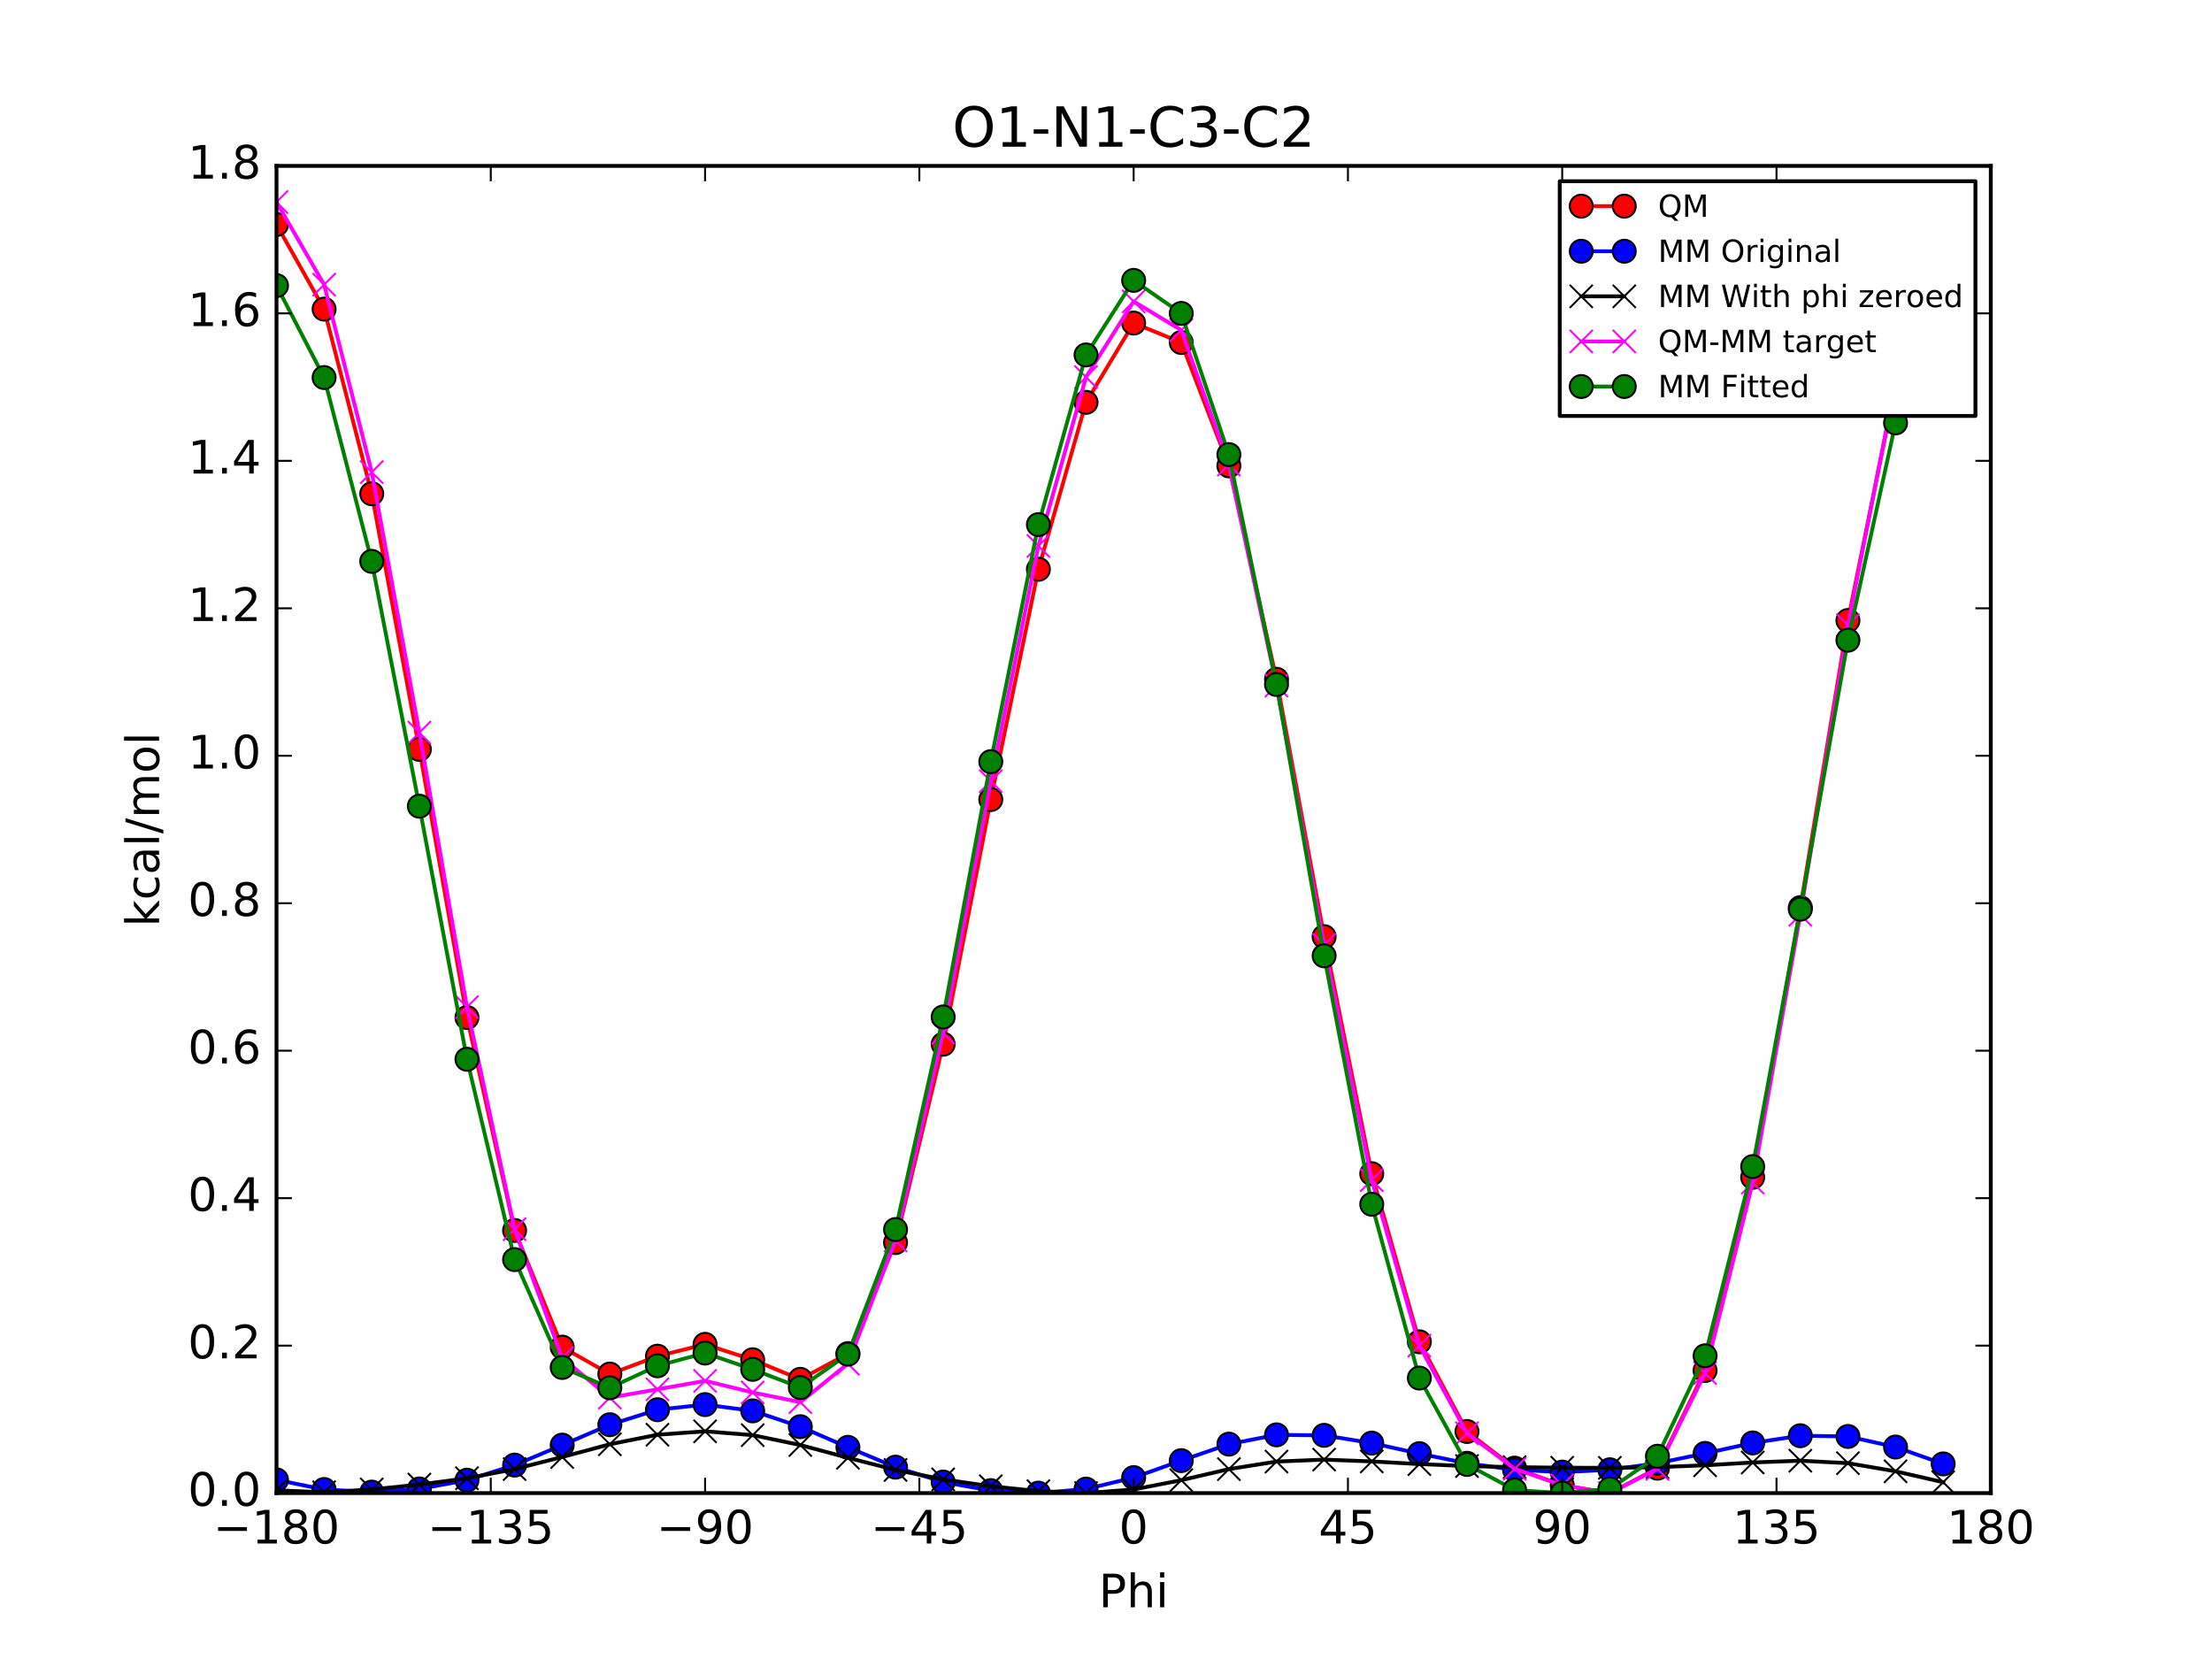 <?xml version="1.0" encoding="utf-8" standalone="no"?>
<!DOCTYPE svg PUBLIC "-//W3C//DTD SVG 1.1//EN"
  "http://www.w3.org/Graphics/SVG/1.1/DTD/svg11.dtd">
<!-- Created with matplotlib (http://matplotlib.org/) -->
<svg height="432pt" version="1.1" viewBox="0 0 576 432" width="576pt" xmlns="http://www.w3.org/2000/svg" xmlns:xlink="http://www.w3.org/1999/xlink">
 <defs>
  <style type="text/css">
*{stroke-linecap:butt;stroke-linejoin:round;stroke-miterlimit:100000;}
  </style>
 </defs>
 <g id="figure_1">
  <g id="patch_1">
   <path d="M 0 432 
L 576 432 
L 576 0 
L 0 0 
z
" style="fill:#ffffff;"/>
  </g>
  <g id="axes_1">
   <g id="patch_2">
    <path d="M 72 388.8 
L 518.4 388.8 
L 518.4 43.2 
L 72 43.2 
z
" style="fill:#ffffff;"/>
   </g>
   <g id="line2d_1">
    <path clip-path="url(#pe2d13e960c)" d="M 72 58.469 
L 84.4 80.497 
L 96.8 128.574 
L 109.2 195.137 
L 121.6 264.959 
L 134 320.409 
L 146.4 350.788 
L 158.8 357.803 
L 171.2 353.146 
L 183.6 350.066 
L 196 354.081 
L 208.4 359.175 
L 220.8 352.48 
L 233.2 323.554 
L 245.6 271.913 
L 258 208.203 
L 270.4 148.241 
L 282.8 104.771 
L 295.2 84.13 
L 307.6 89.186 
L 320 121.305 
L 332.4 176.881 
L 344.8 243.903 
L 357.2 305.628 
L 369.6 349.409 
L 382 372.759 
L 394.4 382.298 
L 406.8 386.725 
L 419.2 388.8 
L 431.6 382.315 
L 444 356.879 
L 456.4 306.569 
L 468.8 236.344 
L 481.2 161.573 
L 493.6 100.427 
L 506 64.892 
" style="fill:none;stroke:#ff0000;stroke-linecap:square;"/>
    <defs>
     <path d="M 0 3 
C 0.796 3 1.559 2.684 2.121 2.121 
C 2.684 1.559 3 0.796 3 0 
C 3 -0.796 2.684 -1.559 2.121 -2.121 
C 1.559 -2.684 0.796 -3 0 -3 
C -0.796 -3 -1.559 -2.684 -2.121 -2.121 
C -2.684 -1.559 -3 -0.796 -3 0 
C -3 0.796 -2.684 1.559 -2.121 2.121 
C -1.559 2.684 -0.796 3 0 3 
z
" id="mb89a24210d" style="stroke:#000000;stroke-width:0.5;"/>
    </defs>
    <g clip-path="url(#pe2d13e960c)">
     <use style="fill:#ff0000;stroke:#000000;stroke-width:0.5;" x="72" xlink:href="#mb89a24210d" y="58.469"/>
     <use style="fill:#ff0000;stroke:#000000;stroke-width:0.5;" x="84.4" xlink:href="#mb89a24210d" y="80.497"/>
     <use style="fill:#ff0000;stroke:#000000;stroke-width:0.5;" x="96.8" xlink:href="#mb89a24210d" y="128.574"/>
     <use style="fill:#ff0000;stroke:#000000;stroke-width:0.5;" x="109.2" xlink:href="#mb89a24210d" y="195.137"/>
     <use style="fill:#ff0000;stroke:#000000;stroke-width:0.5;" x="121.6" xlink:href="#mb89a24210d" y="264.959"/>
     <use style="fill:#ff0000;stroke:#000000;stroke-width:0.5;" x="134" xlink:href="#mb89a24210d" y="320.409"/>
     <use style="fill:#ff0000;stroke:#000000;stroke-width:0.5;" x="146.4" xlink:href="#mb89a24210d" y="350.788"/>
     <use style="fill:#ff0000;stroke:#000000;stroke-width:0.5;" x="158.8" xlink:href="#mb89a24210d" y="357.803"/>
     <use style="fill:#ff0000;stroke:#000000;stroke-width:0.5;" x="171.2" xlink:href="#mb89a24210d" y="353.146"/>
     <use style="fill:#ff0000;stroke:#000000;stroke-width:0.5;" x="183.6" xlink:href="#mb89a24210d" y="350.066"/>
     <use style="fill:#ff0000;stroke:#000000;stroke-width:0.5;" x="196" xlink:href="#mb89a24210d" y="354.081"/>
     <use style="fill:#ff0000;stroke:#000000;stroke-width:0.5;" x="208.4" xlink:href="#mb89a24210d" y="359.175"/>
     <use style="fill:#ff0000;stroke:#000000;stroke-width:0.5;" x="220.8" xlink:href="#mb89a24210d" y="352.48"/>
     <use style="fill:#ff0000;stroke:#000000;stroke-width:0.5;" x="233.2" xlink:href="#mb89a24210d" y="323.554"/>
     <use style="fill:#ff0000;stroke:#000000;stroke-width:0.5;" x="245.6" xlink:href="#mb89a24210d" y="271.913"/>
     <use style="fill:#ff0000;stroke:#000000;stroke-width:0.5;" x="258" xlink:href="#mb89a24210d" y="208.203"/>
     <use style="fill:#ff0000;stroke:#000000;stroke-width:0.5;" x="270.4" xlink:href="#mb89a24210d" y="148.241"/>
     <use style="fill:#ff0000;stroke:#000000;stroke-width:0.5;" x="282.8" xlink:href="#mb89a24210d" y="104.771"/>
     <use style="fill:#ff0000;stroke:#000000;stroke-width:0.5;" x="295.2" xlink:href="#mb89a24210d" y="84.13"/>
     <use style="fill:#ff0000;stroke:#000000;stroke-width:0.5;" x="307.6" xlink:href="#mb89a24210d" y="89.186"/>
     <use style="fill:#ff0000;stroke:#000000;stroke-width:0.5;" x="320" xlink:href="#mb89a24210d" y="121.305"/>
     <use style="fill:#ff0000;stroke:#000000;stroke-width:0.5;" x="332.4" xlink:href="#mb89a24210d" y="176.881"/>
     <use style="fill:#ff0000;stroke:#000000;stroke-width:0.5;" x="344.8" xlink:href="#mb89a24210d" y="243.903"/>
     <use style="fill:#ff0000;stroke:#000000;stroke-width:0.5;" x="357.2" xlink:href="#mb89a24210d" y="305.628"/>
     <use style="fill:#ff0000;stroke:#000000;stroke-width:0.5;" x="369.6" xlink:href="#mb89a24210d" y="349.409"/>
     <use style="fill:#ff0000;stroke:#000000;stroke-width:0.5;" x="382" xlink:href="#mb89a24210d" y="372.759"/>
     <use style="fill:#ff0000;stroke:#000000;stroke-width:0.5;" x="394.4" xlink:href="#mb89a24210d" y="382.298"/>
     <use style="fill:#ff0000;stroke:#000000;stroke-width:0.5;" x="406.8" xlink:href="#mb89a24210d" y="386.725"/>
     <use style="fill:#ff0000;stroke:#000000;stroke-width:0.5;" x="419.2" xlink:href="#mb89a24210d" y="388.8"/>
     <use style="fill:#ff0000;stroke:#000000;stroke-width:0.5;" x="431.6" xlink:href="#mb89a24210d" y="382.315"/>
     <use style="fill:#ff0000;stroke:#000000;stroke-width:0.5;" x="444" xlink:href="#mb89a24210d" y="356.879"/>
     <use style="fill:#ff0000;stroke:#000000;stroke-width:0.5;" x="456.4" xlink:href="#mb89a24210d" y="306.569"/>
     <use style="fill:#ff0000;stroke:#000000;stroke-width:0.5;" x="468.8" xlink:href="#mb89a24210d" y="236.344"/>
     <use style="fill:#ff0000;stroke:#000000;stroke-width:0.5;" x="481.2" xlink:href="#mb89a24210d" y="161.573"/>
     <use style="fill:#ff0000;stroke:#000000;stroke-width:0.5;" x="493.6" xlink:href="#mb89a24210d" y="100.427"/>
     <use style="fill:#ff0000;stroke:#000000;stroke-width:0.5;" x="506" xlink:href="#mb89a24210d" y="64.892"/>
    </g>
   </g>
   <g id="line2d_2">
    <path clip-path="url(#pe2d13e960c)" d="M 72 385.35 
L 84.4 387.868 
L 96.8 388.538 
L 109.2 387.718 
L 121.6 385.437 
L 134 381.507 
L 146.4 376.306 
L 158.8 370.991 
L 171.2 367.09 
L 183.6 365.756 
L 196 367.389 
L 208.4 371.508 
L 220.8 376.883 
L 233.2 382.045 
L 245.6 385.919 
L 258 388.149 
L 270.4 388.8 
L 282.8 387.754 
L 295.2 384.763 
L 307.6 380.341 
L 320 376.048 
L 332.4 373.635 
L 344.8 373.76 
L 357.2 375.778 
L 369.6 378.522 
L 382 381.035 
L 394.4 382.736 
L 406.8 383.331 
L 419.2 382.725 
L 431.6 381.007 
L 444 378.462 
L 456.4 375.737 
L 468.8 373.859 
L 481.2 374.052 
L 493.6 376.805 
L 506 381.197 
" style="fill:none;stroke:#0000ff;stroke-linecap:square;"/>
    <defs>
     <path d="M 0 3 
C 0.796 3 1.559 2.684 2.121 2.121 
C 2.684 1.559 3 0.796 3 0 
C 3 -0.796 2.684 -1.559 2.121 -2.121 
C 1.559 -2.684 0.796 -3 0 -3 
C -0.796 -3 -1.559 -2.684 -2.121 -2.121 
C -2.684 -1.559 -3 -0.796 -3 0 
C -3 0.796 -2.684 1.559 -2.121 2.121 
C -1.559 2.684 -0.796 3 0 3 
z
" id="m179e3572d6" style="stroke:#000000;stroke-width:0.5;"/>
    </defs>
    <g clip-path="url(#pe2d13e960c)">
     <use style="fill:#0000ff;stroke:#000000;stroke-width:0.5;" x="72" xlink:href="#m179e3572d6" y="385.35"/>
     <use style="fill:#0000ff;stroke:#000000;stroke-width:0.5;" x="84.4" xlink:href="#m179e3572d6" y="387.868"/>
     <use style="fill:#0000ff;stroke:#000000;stroke-width:0.5;" x="96.8" xlink:href="#m179e3572d6" y="388.538"/>
     <use style="fill:#0000ff;stroke:#000000;stroke-width:0.5;" x="109.2" xlink:href="#m179e3572d6" y="387.718"/>
     <use style="fill:#0000ff;stroke:#000000;stroke-width:0.5;" x="121.6" xlink:href="#m179e3572d6" y="385.437"/>
     <use style="fill:#0000ff;stroke:#000000;stroke-width:0.5;" x="134" xlink:href="#m179e3572d6" y="381.507"/>
     <use style="fill:#0000ff;stroke:#000000;stroke-width:0.5;" x="146.4" xlink:href="#m179e3572d6" y="376.306"/>
     <use style="fill:#0000ff;stroke:#000000;stroke-width:0.5;" x="158.8" xlink:href="#m179e3572d6" y="370.991"/>
     <use style="fill:#0000ff;stroke:#000000;stroke-width:0.5;" x="171.2" xlink:href="#m179e3572d6" y="367.09"/>
     <use style="fill:#0000ff;stroke:#000000;stroke-width:0.5;" x="183.6" xlink:href="#m179e3572d6" y="365.756"/>
     <use style="fill:#0000ff;stroke:#000000;stroke-width:0.5;" x="196" xlink:href="#m179e3572d6" y="367.389"/>
     <use style="fill:#0000ff;stroke:#000000;stroke-width:0.5;" x="208.4" xlink:href="#m179e3572d6" y="371.508"/>
     <use style="fill:#0000ff;stroke:#000000;stroke-width:0.5;" x="220.8" xlink:href="#m179e3572d6" y="376.883"/>
     <use style="fill:#0000ff;stroke:#000000;stroke-width:0.5;" x="233.2" xlink:href="#m179e3572d6" y="382.045"/>
     <use style="fill:#0000ff;stroke:#000000;stroke-width:0.5;" x="245.6" xlink:href="#m179e3572d6" y="385.919"/>
     <use style="fill:#0000ff;stroke:#000000;stroke-width:0.5;" x="258" xlink:href="#m179e3572d6" y="388.149"/>
     <use style="fill:#0000ff;stroke:#000000;stroke-width:0.5;" x="270.4" xlink:href="#m179e3572d6" y="388.8"/>
     <use style="fill:#0000ff;stroke:#000000;stroke-width:0.5;" x="282.8" xlink:href="#m179e3572d6" y="387.754"/>
     <use style="fill:#0000ff;stroke:#000000;stroke-width:0.5;" x="295.2" xlink:href="#m179e3572d6" y="384.763"/>
     <use style="fill:#0000ff;stroke:#000000;stroke-width:0.5;" x="307.6" xlink:href="#m179e3572d6" y="380.341"/>
     <use style="fill:#0000ff;stroke:#000000;stroke-width:0.5;" x="320" xlink:href="#m179e3572d6" y="376.048"/>
     <use style="fill:#0000ff;stroke:#000000;stroke-width:0.5;" x="332.4" xlink:href="#m179e3572d6" y="373.635"/>
     <use style="fill:#0000ff;stroke:#000000;stroke-width:0.5;" x="344.8" xlink:href="#m179e3572d6" y="373.76"/>
     <use style="fill:#0000ff;stroke:#000000;stroke-width:0.5;" x="357.2" xlink:href="#m179e3572d6" y="375.778"/>
     <use style="fill:#0000ff;stroke:#000000;stroke-width:0.5;" x="369.6" xlink:href="#m179e3572d6" y="378.522"/>
     <use style="fill:#0000ff;stroke:#000000;stroke-width:0.5;" x="382" xlink:href="#m179e3572d6" y="381.035"/>
     <use style="fill:#0000ff;stroke:#000000;stroke-width:0.5;" x="394.4" xlink:href="#m179e3572d6" y="382.736"/>
     <use style="fill:#0000ff;stroke:#000000;stroke-width:0.5;" x="406.8" xlink:href="#m179e3572d6" y="383.331"/>
     <use style="fill:#0000ff;stroke:#000000;stroke-width:0.5;" x="419.2" xlink:href="#m179e3572d6" y="382.725"/>
     <use style="fill:#0000ff;stroke:#000000;stroke-width:0.5;" x="431.6" xlink:href="#m179e3572d6" y="381.007"/>
     <use style="fill:#0000ff;stroke:#000000;stroke-width:0.5;" x="444" xlink:href="#m179e3572d6" y="378.462"/>
     <use style="fill:#0000ff;stroke:#000000;stroke-width:0.5;" x="456.4" xlink:href="#m179e3572d6" y="375.737"/>
     <use style="fill:#0000ff;stroke:#000000;stroke-width:0.5;" x="468.8" xlink:href="#m179e3572d6" y="373.859"/>
     <use style="fill:#0000ff;stroke:#000000;stroke-width:0.5;" x="481.2" xlink:href="#m179e3572d6" y="374.052"/>
     <use style="fill:#0000ff;stroke:#000000;stroke-width:0.5;" x="493.6" xlink:href="#m179e3572d6" y="376.805"/>
     <use style="fill:#0000ff;stroke:#000000;stroke-width:0.5;" x="506" xlink:href="#m179e3572d6" y="381.197"/>
    </g>
   </g>
   <g id="line2d_3">
    <path clip-path="url(#pe2d13e960c)" d="M 72 388.072 
L 84.4 388.592 
L 96.8 387.85 
L 109.2 386.58 
L 121.6 384.934 
L 134 382.553 
L 146.4 379.4 
L 158.8 376.083 
L 171.2 373.595 
L 183.6 372.711 
L 196 373.708 
L 208.4 376.279 
L 220.8 379.606 
L 233.2 382.769 
L 245.6 385.23 
L 258 387.011 
L 270.4 388.297 
L 282.8 388.8 
L 295.2 387.858 
L 307.6 385.433 
L 320 382.554 
L 332.4 380.59 
L 344.8 380.08 
L 357.2 380.549 
L 369.6 381.244 
L 382 381.759 
L 394.4 382.046 
L 406.8 382.192 
L 419.2 382.221 
L 431.6 382.053 
L 444 381.556 
L 456.4 380.83 
L 468.8 380.365 
L 481.2 381.007 
L 493.6 383.125 
L 506 385.968 
" style="fill:none;stroke:#000000;stroke-linecap:square;"/>
    <defs>
     <path d="M -3 3 
L 3 -3 
M -3 -3 
L 3 3 
" id="m3c19bebefe" style="stroke:#000000;stroke-width:0.5;"/>
    </defs>
    <g clip-path="url(#pe2d13e960c)">
     <use style="stroke:#000000;stroke-width:0.5;" x="72" xlink:href="#m3c19bebefe" y="388.072"/>
     <use style="stroke:#000000;stroke-width:0.5;" x="84.4" xlink:href="#m3c19bebefe" y="388.592"/>
     <use style="stroke:#000000;stroke-width:0.5;" x="96.8" xlink:href="#m3c19bebefe" y="387.85"/>
     <use style="stroke:#000000;stroke-width:0.5;" x="109.2" xlink:href="#m3c19bebefe" y="386.58"/>
     <use style="stroke:#000000;stroke-width:0.5;" x="121.6" xlink:href="#m3c19bebefe" y="384.934"/>
     <use style="stroke:#000000;stroke-width:0.5;" x="134" xlink:href="#m3c19bebefe" y="382.553"/>
     <use style="stroke:#000000;stroke-width:0.5;" x="146.4" xlink:href="#m3c19bebefe" y="379.4"/>
     <use style="stroke:#000000;stroke-width:0.5;" x="158.8" xlink:href="#m3c19bebefe" y="376.083"/>
     <use style="stroke:#000000;stroke-width:0.5;" x="171.2" xlink:href="#m3c19bebefe" y="373.595"/>
     <use style="stroke:#000000;stroke-width:0.5;" x="183.6" xlink:href="#m3c19bebefe" y="372.711"/>
     <use style="stroke:#000000;stroke-width:0.5;" x="196" xlink:href="#m3c19bebefe" y="373.708"/>
     <use style="stroke:#000000;stroke-width:0.5;" x="208.4" xlink:href="#m3c19bebefe" y="376.279"/>
     <use style="stroke:#000000;stroke-width:0.5;" x="220.8" xlink:href="#m3c19bebefe" y="379.606"/>
     <use style="stroke:#000000;stroke-width:0.5;" x="233.2" xlink:href="#m3c19bebefe" y="382.769"/>
     <use style="stroke:#000000;stroke-width:0.5;" x="245.6" xlink:href="#m3c19bebefe" y="385.23"/>
     <use style="stroke:#000000;stroke-width:0.5;" x="258" xlink:href="#m3c19bebefe" y="387.011"/>
     <use style="stroke:#000000;stroke-width:0.5;" x="270.4" xlink:href="#m3c19bebefe" y="388.297"/>
     <use style="stroke:#000000;stroke-width:0.5;" x="282.8" xlink:href="#m3c19bebefe" y="388.8"/>
     <use style="stroke:#000000;stroke-width:0.5;" x="295.2" xlink:href="#m3c19bebefe" y="387.858"/>
     <use style="stroke:#000000;stroke-width:0.5;" x="307.6" xlink:href="#m3c19bebefe" y="385.433"/>
     <use style="stroke:#000000;stroke-width:0.5;" x="320" xlink:href="#m3c19bebefe" y="382.554"/>
     <use style="stroke:#000000;stroke-width:0.5;" x="332.4" xlink:href="#m3c19bebefe" y="380.59"/>
     <use style="stroke:#000000;stroke-width:0.5;" x="344.8" xlink:href="#m3c19bebefe" y="380.08"/>
     <use style="stroke:#000000;stroke-width:0.5;" x="357.2" xlink:href="#m3c19bebefe" y="380.549"/>
     <use style="stroke:#000000;stroke-width:0.5;" x="369.6" xlink:href="#m3c19bebefe" y="381.244"/>
     <use style="stroke:#000000;stroke-width:0.5;" x="382" xlink:href="#m3c19bebefe" y="381.759"/>
     <use style="stroke:#000000;stroke-width:0.5;" x="394.4" xlink:href="#m3c19bebefe" y="382.046"/>
     <use style="stroke:#000000;stroke-width:0.5;" x="406.8" xlink:href="#m3c19bebefe" y="382.192"/>
     <use style="stroke:#000000;stroke-width:0.5;" x="419.2" xlink:href="#m3c19bebefe" y="382.221"/>
     <use style="stroke:#000000;stroke-width:0.5;" x="431.6" xlink:href="#m3c19bebefe" y="382.053"/>
     <use style="stroke:#000000;stroke-width:0.5;" x="444" xlink:href="#m3c19bebefe" y="381.556"/>
     <use style="stroke:#000000;stroke-width:0.5;" x="456.4" xlink:href="#m3c19bebefe" y="380.83"/>
     <use style="stroke:#000000;stroke-width:0.5;" x="468.8" xlink:href="#m3c19bebefe" y="380.365"/>
     <use style="stroke:#000000;stroke-width:0.5;" x="481.2" xlink:href="#m3c19bebefe" y="381.007"/>
     <use style="stroke:#000000;stroke-width:0.5;" x="493.6" xlink:href="#m3c19bebefe" y="383.125"/>
     <use style="stroke:#000000;stroke-width:0.5;" x="506" xlink:href="#m3c19bebefe" y="385.968"/>
    </g>
   </g>
   <g id="line2d_4">
    <path clip-path="url(#pe2d13e960c)" d="M 72 52.618 
L 84.4 74.127 
L 96.8 122.946 
L 109.2 190.778 
L 121.6 262.247 
L 134 320.077 
L 146.4 353.61 
L 158.8 363.941 
L 171.2 361.772 
L 183.6 359.576 
L 196 362.594 
L 208.4 365.118 
L 220.8 355.095 
L 233.2 323.007 
L 245.6 268.905 
L 258 203.414 
L 270.4 142.165 
L 282.8 98.192 
L 295.2 78.493 
L 307.6 85.974 
L 320 120.973 
L 332.4 178.512 
L 344.8 246.044 
L 357.2 307.3 
L 369.6 350.386 
L 382 373.221 
L 394.4 382.472 
L 406.8 386.754 
L 419.2 388.8 
L 431.6 382.483 
L 444 357.543 
L 456.4 307.96 
L 468.8 238.201 
L 481.2 162.787 
L 493.6 99.523 
L 506 61.146 
" style="fill:none;stroke:#ff00ff;stroke-linecap:square;"/>
    <defs>
     <path d="M -3 3 
L 3 -3 
M -3 -3 
L 3 3 
" id="mbaafa4e88a" style="stroke:#ff00ff;stroke-width:0.5;"/>
    </defs>
    <g clip-path="url(#pe2d13e960c)">
     <use style="fill:#ff00ff;stroke:#ff00ff;stroke-width:0.5;" x="72" xlink:href="#mbaafa4e88a" y="52.618"/>
     <use style="fill:#ff00ff;stroke:#ff00ff;stroke-width:0.5;" x="84.4" xlink:href="#mbaafa4e88a" y="74.127"/>
     <use style="fill:#ff00ff;stroke:#ff00ff;stroke-width:0.5;" x="96.8" xlink:href="#mbaafa4e88a" y="122.946"/>
     <use style="fill:#ff00ff;stroke:#ff00ff;stroke-width:0.5;" x="109.2" xlink:href="#mbaafa4e88a" y="190.778"/>
     <use style="fill:#ff00ff;stroke:#ff00ff;stroke-width:0.5;" x="121.6" xlink:href="#mbaafa4e88a" y="262.247"/>
     <use style="fill:#ff00ff;stroke:#ff00ff;stroke-width:0.5;" x="134" xlink:href="#mbaafa4e88a" y="320.077"/>
     <use style="fill:#ff00ff;stroke:#ff00ff;stroke-width:0.5;" x="146.4" xlink:href="#mbaafa4e88a" y="353.61"/>
     <use style="fill:#ff00ff;stroke:#ff00ff;stroke-width:0.5;" x="158.8" xlink:href="#mbaafa4e88a" y="363.941"/>
     <use style="fill:#ff00ff;stroke:#ff00ff;stroke-width:0.5;" x="171.2" xlink:href="#mbaafa4e88a" y="361.772"/>
     <use style="fill:#ff00ff;stroke:#ff00ff;stroke-width:0.5;" x="183.6" xlink:href="#mbaafa4e88a" y="359.576"/>
     <use style="fill:#ff00ff;stroke:#ff00ff;stroke-width:0.5;" x="196" xlink:href="#mbaafa4e88a" y="362.594"/>
     <use style="fill:#ff00ff;stroke:#ff00ff;stroke-width:0.5;" x="208.4" xlink:href="#mbaafa4e88a" y="365.118"/>
     <use style="fill:#ff00ff;stroke:#ff00ff;stroke-width:0.5;" x="220.8" xlink:href="#mbaafa4e88a" y="355.095"/>
     <use style="fill:#ff00ff;stroke:#ff00ff;stroke-width:0.5;" x="233.2" xlink:href="#mbaafa4e88a" y="323.007"/>
     <use style="fill:#ff00ff;stroke:#ff00ff;stroke-width:0.5;" x="245.6" xlink:href="#mbaafa4e88a" y="268.905"/>
     <use style="fill:#ff00ff;stroke:#ff00ff;stroke-width:0.5;" x="258" xlink:href="#mbaafa4e88a" y="203.414"/>
     <use style="fill:#ff00ff;stroke:#ff00ff;stroke-width:0.5;" x="270.4" xlink:href="#mbaafa4e88a" y="142.165"/>
     <use style="fill:#ff00ff;stroke:#ff00ff;stroke-width:0.5;" x="282.8" xlink:href="#mbaafa4e88a" y="98.192"/>
     <use style="fill:#ff00ff;stroke:#ff00ff;stroke-width:0.5;" x="295.2" xlink:href="#mbaafa4e88a" y="78.493"/>
     <use style="fill:#ff00ff;stroke:#ff00ff;stroke-width:0.5;" x="307.6" xlink:href="#mbaafa4e88a" y="85.974"/>
     <use style="fill:#ff00ff;stroke:#ff00ff;stroke-width:0.5;" x="320" xlink:href="#mbaafa4e88a" y="120.973"/>
     <use style="fill:#ff00ff;stroke:#ff00ff;stroke-width:0.5;" x="332.4" xlink:href="#mbaafa4e88a" y="178.512"/>
     <use style="fill:#ff00ff;stroke:#ff00ff;stroke-width:0.5;" x="344.8" xlink:href="#mbaafa4e88a" y="246.044"/>
     <use style="fill:#ff00ff;stroke:#ff00ff;stroke-width:0.5;" x="357.2" xlink:href="#mbaafa4e88a" y="307.3"/>
     <use style="fill:#ff00ff;stroke:#ff00ff;stroke-width:0.5;" x="369.6" xlink:href="#mbaafa4e88a" y="350.386"/>
     <use style="fill:#ff00ff;stroke:#ff00ff;stroke-width:0.5;" x="382" xlink:href="#mbaafa4e88a" y="373.221"/>
     <use style="fill:#ff00ff;stroke:#ff00ff;stroke-width:0.5;" x="394.4" xlink:href="#mbaafa4e88a" y="382.472"/>
     <use style="fill:#ff00ff;stroke:#ff00ff;stroke-width:0.5;" x="406.8" xlink:href="#mbaafa4e88a" y="386.754"/>
     <use style="fill:#ff00ff;stroke:#ff00ff;stroke-width:0.5;" x="419.2" xlink:href="#mbaafa4e88a" y="388.8"/>
     <use style="fill:#ff00ff;stroke:#ff00ff;stroke-width:0.5;" x="431.6" xlink:href="#mbaafa4e88a" y="382.483"/>
     <use style="fill:#ff00ff;stroke:#ff00ff;stroke-width:0.5;" x="444" xlink:href="#mbaafa4e88a" y="357.543"/>
     <use style="fill:#ff00ff;stroke:#ff00ff;stroke-width:0.5;" x="456.4" xlink:href="#mbaafa4e88a" y="307.96"/>
     <use style="fill:#ff00ff;stroke:#ff00ff;stroke-width:0.5;" x="468.8" xlink:href="#mbaafa4e88a" y="238.201"/>
     <use style="fill:#ff00ff;stroke:#ff00ff;stroke-width:0.5;" x="481.2" xlink:href="#mbaafa4e88a" y="162.787"/>
     <use style="fill:#ff00ff;stroke:#ff00ff;stroke-width:0.5;" x="493.6" xlink:href="#mbaafa4e88a" y="99.523"/>
     <use style="fill:#ff00ff;stroke:#ff00ff;stroke-width:0.5;" x="506" xlink:href="#mbaafa4e88a" y="61.146"/>
    </g>
   </g>
   <g id="line2d_5">
    <path clip-path="url(#pe2d13e960c)" d="M 72 74.371 
L 84.4 98.308 
L 96.8 146.181 
L 109.2 209.929 
L 121.6 275.834 
L 134 327.998 
L 146.4 356.085 
L 158.8 361.385 
L 171.2 355.647 
L 183.6 352.332 
L 196 356.576 
L 208.4 361.317 
L 220.8 352.628 
L 233.2 320.169 
L 245.6 264.816 
L 258 198.336 
L 270.4 136.604 
L 282.8 92.423 
L 295.2 73.009 
L 307.6 81.612 
L 320 118.373 
L 332.4 178.237 
L 344.8 248.89 
L 357.2 313.588 
L 369.6 358.848 
L 382 381.34 
L 394.4 387.998 
L 406.8 388.8 
L 419.2 387.716 
L 431.6 379.199 
L 444 353.049 
L 456.4 303.776 
L 468.8 236.744 
L 481.2 166.706 
L 493.6 110.127 
L 506 78.061 
" style="fill:none;stroke:#008000;stroke-linecap:square;"/>
    <defs>
     <path d="M 0 3 
C 0.796 3 1.559 2.684 2.121 2.121 
C 2.684 1.559 3 0.796 3 0 
C 3 -0.796 2.684 -1.559 2.121 -2.121 
C 1.559 -2.684 0.796 -3 0 -3 
C -0.796 -3 -1.559 -2.684 -2.121 -2.121 
C -2.684 -1.559 -3 -0.796 -3 0 
C -3 0.796 -2.684 1.559 -2.121 2.121 
C -1.559 2.684 -0.796 3 0 3 
z
" id="m0f0e22c0f3" style="stroke:#000000;stroke-width:0.5;"/>
    </defs>
    <g clip-path="url(#pe2d13e960c)">
     <use style="fill:#008000;stroke:#000000;stroke-width:0.5;" x="72" xlink:href="#m0f0e22c0f3" y="74.371"/>
     <use style="fill:#008000;stroke:#000000;stroke-width:0.5;" x="84.4" xlink:href="#m0f0e22c0f3" y="98.308"/>
     <use style="fill:#008000;stroke:#000000;stroke-width:0.5;" x="96.8" xlink:href="#m0f0e22c0f3" y="146.181"/>
     <use style="fill:#008000;stroke:#000000;stroke-width:0.5;" x="109.2" xlink:href="#m0f0e22c0f3" y="209.929"/>
     <use style="fill:#008000;stroke:#000000;stroke-width:0.5;" x="121.6" xlink:href="#m0f0e22c0f3" y="275.834"/>
     <use style="fill:#008000;stroke:#000000;stroke-width:0.5;" x="134" xlink:href="#m0f0e22c0f3" y="327.998"/>
     <use style="fill:#008000;stroke:#000000;stroke-width:0.5;" x="146.4" xlink:href="#m0f0e22c0f3" y="356.085"/>
     <use style="fill:#008000;stroke:#000000;stroke-width:0.5;" x="158.8" xlink:href="#m0f0e22c0f3" y="361.385"/>
     <use style="fill:#008000;stroke:#000000;stroke-width:0.5;" x="171.2" xlink:href="#m0f0e22c0f3" y="355.647"/>
     <use style="fill:#008000;stroke:#000000;stroke-width:0.5;" x="183.6" xlink:href="#m0f0e22c0f3" y="352.332"/>
     <use style="fill:#008000;stroke:#000000;stroke-width:0.5;" x="196" xlink:href="#m0f0e22c0f3" y="356.576"/>
     <use style="fill:#008000;stroke:#000000;stroke-width:0.5;" x="208.4" xlink:href="#m0f0e22c0f3" y="361.317"/>
     <use style="fill:#008000;stroke:#000000;stroke-width:0.5;" x="220.8" xlink:href="#m0f0e22c0f3" y="352.628"/>
     <use style="fill:#008000;stroke:#000000;stroke-width:0.5;" x="233.2" xlink:href="#m0f0e22c0f3" y="320.169"/>
     <use style="fill:#008000;stroke:#000000;stroke-width:0.5;" x="245.6" xlink:href="#m0f0e22c0f3" y="264.816"/>
     <use style="fill:#008000;stroke:#000000;stroke-width:0.5;" x="258" xlink:href="#m0f0e22c0f3" y="198.336"/>
     <use style="fill:#008000;stroke:#000000;stroke-width:0.5;" x="270.4" xlink:href="#m0f0e22c0f3" y="136.604"/>
     <use style="fill:#008000;stroke:#000000;stroke-width:0.5;" x="282.8" xlink:href="#m0f0e22c0f3" y="92.423"/>
     <use style="fill:#008000;stroke:#000000;stroke-width:0.5;" x="295.2" xlink:href="#m0f0e22c0f3" y="73.009"/>
     <use style="fill:#008000;stroke:#000000;stroke-width:0.5;" x="307.6" xlink:href="#m0f0e22c0f3" y="81.612"/>
     <use style="fill:#008000;stroke:#000000;stroke-width:0.5;" x="320" xlink:href="#m0f0e22c0f3" y="118.373"/>
     <use style="fill:#008000;stroke:#000000;stroke-width:0.5;" x="332.4" xlink:href="#m0f0e22c0f3" y="178.237"/>
     <use style="fill:#008000;stroke:#000000;stroke-width:0.5;" x="344.8" xlink:href="#m0f0e22c0f3" y="248.89"/>
     <use style="fill:#008000;stroke:#000000;stroke-width:0.5;" x="357.2" xlink:href="#m0f0e22c0f3" y="313.588"/>
     <use style="fill:#008000;stroke:#000000;stroke-width:0.5;" x="369.6" xlink:href="#m0f0e22c0f3" y="358.848"/>
     <use style="fill:#008000;stroke:#000000;stroke-width:0.5;" x="382" xlink:href="#m0f0e22c0f3" y="381.34"/>
     <use style="fill:#008000;stroke:#000000;stroke-width:0.5;" x="394.4" xlink:href="#m0f0e22c0f3" y="387.998"/>
     <use style="fill:#008000;stroke:#000000;stroke-width:0.5;" x="406.8" xlink:href="#m0f0e22c0f3" y="388.8"/>
     <use style="fill:#008000;stroke:#000000;stroke-width:0.5;" x="419.2" xlink:href="#m0f0e22c0f3" y="387.716"/>
     <use style="fill:#008000;stroke:#000000;stroke-width:0.5;" x="431.6" xlink:href="#m0f0e22c0f3" y="379.199"/>
     <use style="fill:#008000;stroke:#000000;stroke-width:0.5;" x="444" xlink:href="#m0f0e22c0f3" y="353.049"/>
     <use style="fill:#008000;stroke:#000000;stroke-width:0.5;" x="456.4" xlink:href="#m0f0e22c0f3" y="303.776"/>
     <use style="fill:#008000;stroke:#000000;stroke-width:0.5;" x="468.8" xlink:href="#m0f0e22c0f3" y="236.744"/>
     <use style="fill:#008000;stroke:#000000;stroke-width:0.5;" x="481.2" xlink:href="#m0f0e22c0f3" y="166.706"/>
     <use style="fill:#008000;stroke:#000000;stroke-width:0.5;" x="493.6" xlink:href="#m0f0e22c0f3" y="110.127"/>
     <use style="fill:#008000;stroke:#000000;stroke-width:0.5;" x="506" xlink:href="#m0f0e22c0f3" y="78.061"/>
    </g>
   </g>
   <g id="patch_3">
    <path d="M 72 388.8 
L 518.4 388.8 
" style="fill:none;stroke:#000000;stroke-linecap:square;stroke-linejoin:miter;"/>
   </g>
   <g id="patch_4">
    <path d="M 72 388.8 
L 72 43.2 
" style="fill:none;stroke:#000000;stroke-linecap:square;stroke-linejoin:miter;"/>
   </g>
   <g id="patch_5">
    <path d="M 72 43.2 
L 518.4 43.2 
" style="fill:none;stroke:#000000;stroke-linecap:square;stroke-linejoin:miter;"/>
   </g>
   <g id="patch_6">
    <path d="M 518.4 388.8 
L 518.4 43.2 
" style="fill:none;stroke:#000000;stroke-linecap:square;stroke-linejoin:miter;"/>
   </g>
   <g id="matplotlib.axis_1">
    <g id="xtick_1">
     <g id="line2d_6">
      <defs>
       <path d="M 0 0 
L 0 -4 
" id="m96dac0d8d1" style="stroke:#000000;stroke-width:0.5;"/>
      </defs>
      <g>
       <use style="stroke:#000000;stroke-width:0.5;" x="72.0" xlink:href="#m96dac0d8d1" y="388.8"/>
      </g>
     </g>
     <g id="line2d_7">
      <defs>
       <path d="M 0 0 
L 0 4 
" id="m359fccea13" style="stroke:#000000;stroke-width:0.5;"/>
      </defs>
      <g>
       <use style="stroke:#000000;stroke-width:0.5;" x="72.0" xlink:href="#m359fccea13" y="43.2"/>
      </g>
     </g>
     <g id="text_1">
      <!-- −180 -->
      <defs>
       <path d="M 10.594 35.5 
L 73.188 35.5 
L 73.188 27.203 
L 10.594 27.203 
z
" id="BitstreamVeraSans-Roman-2212"/>
       <path d="M 31.781 34.625 
Q 24.75 34.625 20.719 30.859 
Q 16.703 27.094 16.703 20.516 
Q 16.703 13.922 20.719 10.156 
Q 24.75 6.391 31.781 6.391 
Q 38.812 6.391 42.859 10.172 
Q 46.922 13.969 46.922 20.516 
Q 46.922 27.094 42.891 30.859 
Q 38.875 34.625 31.781 34.625 
M 21.922 38.812 
Q 15.578 40.375 12.031 44.719 
Q 8.5 49.078 8.5 55.328 
Q 8.5 64.062 14.719 69.141 
Q 20.953 74.219 31.781 74.219 
Q 42.672 74.219 48.875 69.141 
Q 55.078 64.062 55.078 55.328 
Q 55.078 49.078 51.531 44.719 
Q 48 40.375 41.703 38.812 
Q 48.828 37.156 52.797 32.312 
Q 56.781 27.484 56.781 20.516 
Q 56.781 9.906 50.312 4.234 
Q 43.844 -1.422 31.781 -1.422 
Q 19.734 -1.422 13.25 4.234 
Q 6.781 9.906 6.781 20.516 
Q 6.781 27.484 10.781 32.312 
Q 14.797 37.156 21.922 38.812 
M 18.312 54.391 
Q 18.312 48.734 21.844 45.562 
Q 25.391 42.391 31.781 42.391 
Q 38.141 42.391 41.719 45.562 
Q 45.312 48.734 45.312 54.391 
Q 45.312 60.062 41.719 63.234 
Q 38.141 66.406 31.781 66.406 
Q 25.391 66.406 21.844 63.234 
Q 18.312 60.062 18.312 54.391 
" id="BitstreamVeraSans-Roman-38"/>
       <path d="M 31.781 66.406 
Q 24.172 66.406 20.328 58.906 
Q 16.5 51.422 16.5 36.375 
Q 16.5 21.391 20.328 13.891 
Q 24.172 6.391 31.781 6.391 
Q 39.453 6.391 43.281 13.891 
Q 47.125 21.391 47.125 36.375 
Q 47.125 51.422 43.281 58.906 
Q 39.453 66.406 31.781 66.406 
M 31.781 74.219 
Q 44.047 74.219 50.516 64.516 
Q 56.984 54.828 56.984 36.375 
Q 56.984 17.969 50.516 8.266 
Q 44.047 -1.422 31.781 -1.422 
Q 19.531 -1.422 13.062 8.266 
Q 6.594 17.969 6.594 36.375 
Q 6.594 54.828 13.062 64.516 
Q 19.531 74.219 31.781 74.219 
" id="BitstreamVeraSans-Roman-30"/>
       <path d="M 12.406 8.297 
L 28.516 8.297 
L 28.516 63.922 
L 10.984 60.406 
L 10.984 69.391 
L 28.422 72.906 
L 38.281 72.906 
L 38.281 8.297 
L 54.391 8.297 
L 54.391 0 
L 12.406 0 
z
" id="BitstreamVeraSans-Roman-31"/>
      </defs>
      <g transform="translate(55.52 401.918)scale(0.12 -0.12)">
       <use xlink:href="#BitstreamVeraSans-Roman-2212"/>
       <use x="83.789" xlink:href="#BitstreamVeraSans-Roman-31"/>
       <use x="147.412" xlink:href="#BitstreamVeraSans-Roman-38"/>
       <use x="211.035" xlink:href="#BitstreamVeraSans-Roman-30"/>
      </g>
     </g>
    </g>
    <g id="xtick_2">
     <g id="line2d_8">
      <g>
       <use style="stroke:#000000;stroke-width:0.5;" x="127.8" xlink:href="#m96dac0d8d1" y="388.8"/>
      </g>
     </g>
     <g id="line2d_9">
      <g>
       <use style="stroke:#000000;stroke-width:0.5;" x="127.8" xlink:href="#m359fccea13" y="43.2"/>
      </g>
     </g>
     <g id="text_2">
      <!-- −135 -->
      <defs>
       <path d="M 10.797 72.906 
L 49.516 72.906 
L 49.516 64.594 
L 19.828 64.594 
L 19.828 46.734 
Q 21.969 47.469 24.109 47.828 
Q 26.266 48.188 28.422 48.188 
Q 40.625 48.188 47.75 41.5 
Q 54.891 34.812 54.891 23.391 
Q 54.891 11.625 47.562 5.094 
Q 40.234 -1.422 26.906 -1.422 
Q 22.312 -1.422 17.547 -0.641 
Q 12.797 0.141 7.719 1.703 
L 7.719 11.625 
Q 12.109 9.234 16.797 8.062 
Q 21.484 6.891 26.703 6.891 
Q 35.156 6.891 40.078 11.328 
Q 45.016 15.766 45.016 23.391 
Q 45.016 31 40.078 35.438 
Q 35.156 39.891 26.703 39.891 
Q 22.75 39.891 18.812 39.016 
Q 14.891 38.141 10.797 36.281 
z
" id="BitstreamVeraSans-Roman-35"/>
       <path d="M 40.578 39.312 
Q 47.656 37.797 51.625 33 
Q 55.609 28.219 55.609 21.188 
Q 55.609 10.406 48.188 4.484 
Q 40.766 -1.422 27.094 -1.422 
Q 22.516 -1.422 17.656 -0.516 
Q 12.797 0.391 7.625 2.203 
L 7.625 11.719 
Q 11.719 9.328 16.594 8.109 
Q 21.484 6.891 26.812 6.891 
Q 36.078 6.891 40.938 10.547 
Q 45.797 14.203 45.797 21.188 
Q 45.797 27.641 41.281 31.266 
Q 36.766 34.906 28.719 34.906 
L 20.219 34.906 
L 20.219 43.016 
L 29.109 43.016 
Q 36.375 43.016 40.234 45.922 
Q 44.094 48.828 44.094 54.297 
Q 44.094 59.906 40.109 62.906 
Q 36.141 65.922 28.719 65.922 
Q 24.656 65.922 20.016 65.031 
Q 15.375 64.156 9.812 62.312 
L 9.812 71.094 
Q 15.438 72.656 20.344 73.438 
Q 25.25 74.219 29.594 74.219 
Q 40.828 74.219 47.359 69.109 
Q 53.906 64.016 53.906 55.328 
Q 53.906 49.266 50.438 45.094 
Q 46.969 40.922 40.578 39.312 
" id="BitstreamVeraSans-Roman-33"/>
      </defs>
      <g transform="translate(111.32 401.918)scale(0.12 -0.12)">
       <use xlink:href="#BitstreamVeraSans-Roman-2212"/>
       <use x="83.789" xlink:href="#BitstreamVeraSans-Roman-31"/>
       <use x="147.412" xlink:href="#BitstreamVeraSans-Roman-33"/>
       <use x="211.035" xlink:href="#BitstreamVeraSans-Roman-35"/>
      </g>
     </g>
    </g>
    <g id="xtick_3">
     <g id="line2d_10">
      <g>
       <use style="stroke:#000000;stroke-width:0.5;" x="183.6" xlink:href="#m96dac0d8d1" y="388.8"/>
      </g>
     </g>
     <g id="line2d_11">
      <g>
       <use style="stroke:#000000;stroke-width:0.5;" x="183.6" xlink:href="#m359fccea13" y="43.2"/>
      </g>
     </g>
     <g id="text_3">
      <!-- −90 -->
      <defs>
       <path d="M 10.984 1.516 
L 10.984 10.5 
Q 14.703 8.734 18.5 7.812 
Q 22.312 6.891 25.984 6.891 
Q 35.75 6.891 40.891 13.453 
Q 46.047 20.016 46.781 33.406 
Q 43.953 29.203 39.594 26.953 
Q 35.25 24.703 29.984 24.703 
Q 19.047 24.703 12.672 31.312 
Q 6.297 37.938 6.297 49.422 
Q 6.297 60.641 12.938 67.422 
Q 19.578 74.219 30.609 74.219 
Q 43.266 74.219 49.922 64.516 
Q 56.594 54.828 56.594 36.375 
Q 56.594 19.141 48.406 8.859 
Q 40.234 -1.422 26.422 -1.422 
Q 22.703 -1.422 18.891 -0.688 
Q 15.094 0.047 10.984 1.516 
M 30.609 32.422 
Q 37.25 32.422 41.125 36.953 
Q 45.016 41.5 45.016 49.422 
Q 45.016 57.281 41.125 61.844 
Q 37.25 66.406 30.609 66.406 
Q 23.969 66.406 20.094 61.844 
Q 16.219 57.281 16.219 49.422 
Q 16.219 41.5 20.094 36.953 
Q 23.969 32.422 30.609 32.422 
" id="BitstreamVeraSans-Roman-39"/>
      </defs>
      <g transform="translate(170.937 401.918)scale(0.12 -0.12)">
       <use xlink:href="#BitstreamVeraSans-Roman-2212"/>
       <use x="83.789" xlink:href="#BitstreamVeraSans-Roman-39"/>
       <use x="147.412" xlink:href="#BitstreamVeraSans-Roman-30"/>
      </g>
     </g>
    </g>
    <g id="xtick_4">
     <g id="line2d_12">
      <g>
       <use style="stroke:#000000;stroke-width:0.5;" x="239.4" xlink:href="#m96dac0d8d1" y="388.8"/>
      </g>
     </g>
     <g id="line2d_13">
      <g>
       <use style="stroke:#000000;stroke-width:0.5;" x="239.4" xlink:href="#m359fccea13" y="43.2"/>
      </g>
     </g>
     <g id="text_4">
      <!-- −45 -->
      <defs>
       <path d="M 37.797 64.312 
L 12.891 25.391 
L 37.797 25.391 
z
M 35.203 72.906 
L 47.609 72.906 
L 47.609 25.391 
L 58.016 25.391 
L 58.016 17.188 
L 47.609 17.188 
L 47.609 0 
L 37.797 0 
L 37.797 17.188 
L 4.891 17.188 
L 4.891 26.703 
z
" id="BitstreamVeraSans-Roman-34"/>
      </defs>
      <g transform="translate(226.737 401.918)scale(0.12 -0.12)">
       <use xlink:href="#BitstreamVeraSans-Roman-2212"/>
       <use x="83.789" xlink:href="#BitstreamVeraSans-Roman-34"/>
       <use x="147.412" xlink:href="#BitstreamVeraSans-Roman-35"/>
      </g>
     </g>
    </g>
    <g id="xtick_5">
     <g id="line2d_14">
      <g>
       <use style="stroke:#000000;stroke-width:0.5;" x="295.2" xlink:href="#m96dac0d8d1" y="388.8"/>
      </g>
     </g>
     <g id="line2d_15">
      <g>
       <use style="stroke:#000000;stroke-width:0.5;" x="295.2" xlink:href="#m359fccea13" y="43.2"/>
      </g>
     </g>
     <g id="text_5">
      <!-- 0 -->
      <g transform="translate(291.382 401.918)scale(0.12 -0.12)">
       <use xlink:href="#BitstreamVeraSans-Roman-30"/>
      </g>
     </g>
    </g>
    <g id="xtick_6">
     <g id="line2d_16">
      <g>
       <use style="stroke:#000000;stroke-width:0.5;" x="351.0" xlink:href="#m96dac0d8d1" y="388.8"/>
      </g>
     </g>
     <g id="line2d_17">
      <g>
       <use style="stroke:#000000;stroke-width:0.5;" x="351.0" xlink:href="#m359fccea13" y="43.2"/>
      </g>
     </g>
     <g id="text_6">
      <!-- 45 -->
      <g transform="translate(343.365 401.918)scale(0.12 -0.12)">
       <use xlink:href="#BitstreamVeraSans-Roman-34"/>
       <use x="63.623" xlink:href="#BitstreamVeraSans-Roman-35"/>
      </g>
     </g>
    </g>
    <g id="xtick_7">
     <g id="line2d_18">
      <g>
       <use style="stroke:#000000;stroke-width:0.5;" x="406.8" xlink:href="#m96dac0d8d1" y="388.8"/>
      </g>
     </g>
     <g id="line2d_19">
      <g>
       <use style="stroke:#000000;stroke-width:0.5;" x="406.8" xlink:href="#m359fccea13" y="43.2"/>
      </g>
     </g>
     <g id="text_7">
      <!-- 90 -->
      <g transform="translate(399.165 401.918)scale(0.12 -0.12)">
       <use xlink:href="#BitstreamVeraSans-Roman-39"/>
       <use x="63.623" xlink:href="#BitstreamVeraSans-Roman-30"/>
      </g>
     </g>
    </g>
    <g id="xtick_8">
     <g id="line2d_20">
      <g>
       <use style="stroke:#000000;stroke-width:0.5;" x="462.6" xlink:href="#m96dac0d8d1" y="388.8"/>
      </g>
     </g>
     <g id="line2d_21">
      <g>
       <use style="stroke:#000000;stroke-width:0.5;" x="462.6" xlink:href="#m359fccea13" y="43.2"/>
      </g>
     </g>
     <g id="text_8">
      <!-- 135 -->
      <g transform="translate(451.147 401.918)scale(0.12 -0.12)">
       <use xlink:href="#BitstreamVeraSans-Roman-31"/>
       <use x="63.623" xlink:href="#BitstreamVeraSans-Roman-33"/>
       <use x="127.246" xlink:href="#BitstreamVeraSans-Roman-35"/>
      </g>
     </g>
    </g>
    <g id="xtick_9">
     <g id="line2d_22">
      <g>
       <use style="stroke:#000000;stroke-width:0.5;" x="518.4" xlink:href="#m96dac0d8d1" y="388.8"/>
      </g>
     </g>
     <g id="line2d_23">
      <g>
       <use style="stroke:#000000;stroke-width:0.5;" x="518.4" xlink:href="#m359fccea13" y="43.2"/>
      </g>
     </g>
     <g id="text_9">
      <!-- 180 -->
      <g transform="translate(506.947 401.918)scale(0.12 -0.12)">
       <use xlink:href="#BitstreamVeraSans-Roman-31"/>
       <use x="63.623" xlink:href="#BitstreamVeraSans-Roman-38"/>
       <use x="127.246" xlink:href="#BitstreamVeraSans-Roman-30"/>
      </g>
     </g>
    </g>
    <g id="text_10">
     <!-- Phi -->
     <defs>
      <path d="M 54.891 33.016 
L 54.891 0 
L 45.906 0 
L 45.906 32.719 
Q 45.906 40.484 42.875 44.328 
Q 39.844 48.188 33.797 48.188 
Q 26.516 48.188 22.312 43.547 
Q 18.109 38.922 18.109 30.906 
L 18.109 0 
L 9.078 0 
L 9.078 75.984 
L 18.109 75.984 
L 18.109 46.188 
Q 21.344 51.125 25.703 53.562 
Q 30.078 56 35.797 56 
Q 45.219 56 50.047 50.172 
Q 54.891 44.344 54.891 33.016 
" id="BitstreamVeraSans-Roman-68"/>
      <path d="M 9.422 54.688 
L 18.406 54.688 
L 18.406 0 
L 9.422 0 
z
M 9.422 75.984 
L 18.406 75.984 
L 18.406 64.594 
L 9.422 64.594 
z
" id="BitstreamVeraSans-Roman-69"/>
      <path d="M 19.672 64.797 
L 19.672 37.406 
L 32.078 37.406 
Q 38.969 37.406 42.719 40.969 
Q 46.484 44.531 46.484 51.125 
Q 46.484 57.672 42.719 61.234 
Q 38.969 64.797 32.078 64.797 
z
M 9.812 72.906 
L 32.078 72.906 
Q 44.344 72.906 50.609 67.359 
Q 56.891 61.812 56.891 51.125 
Q 56.891 40.328 50.609 34.812 
Q 44.344 29.297 32.078 29.297 
L 19.672 29.297 
L 19.672 0 
L 9.812 0 
z
" id="BitstreamVeraSans-Roman-50"/>
     </defs>
     <g transform="translate(286.113 418.532)scale(0.12 -0.12)">
      <use xlink:href="#BitstreamVeraSans-Roman-50"/>
      <use x="60.303" xlink:href="#BitstreamVeraSans-Roman-68"/>
      <use x="123.682" xlink:href="#BitstreamVeraSans-Roman-69"/>
     </g>
    </g>
   </g>
   <g id="matplotlib.axis_2">
    <g id="ytick_1">
     <g id="line2d_24">
      <defs>
       <path d="M 0 0 
L 4 0 
" id="m528459a818" style="stroke:#000000;stroke-width:0.5;"/>
      </defs>
      <g>
       <use style="stroke:#000000;stroke-width:0.5;" x="72.0" xlink:href="#m528459a818" y="388.8"/>
      </g>
     </g>
     <g id="line2d_25">
      <defs>
       <path d="M 0 0 
L -4 0 
" id="m94887f5341" style="stroke:#000000;stroke-width:0.5;"/>
      </defs>
      <g>
       <use style="stroke:#000000;stroke-width:0.5;" x="518.4" xlink:href="#m94887f5341" y="388.8"/>
      </g>
     </g>
     <g id="text_11">
      <!-- 0.0 -->
      <defs>
       <path d="M 10.688 12.406 
L 21 12.406 
L 21 0 
L 10.688 0 
z
" id="BitstreamVeraSans-Roman-2e"/>
      </defs>
      <g transform="translate(48.916 392.111)scale(0.12 -0.12)">
       <use xlink:href="#BitstreamVeraSans-Roman-30"/>
       <use x="63.623" xlink:href="#BitstreamVeraSans-Roman-2e"/>
       <use x="95.41" xlink:href="#BitstreamVeraSans-Roman-30"/>
      </g>
     </g>
    </g>
    <g id="ytick_2">
     <g id="line2d_26">
      <g>
       <use style="stroke:#000000;stroke-width:0.5;" x="72.0" xlink:href="#m528459a818" y="350.4"/>
      </g>
     </g>
     <g id="line2d_27">
      <g>
       <use style="stroke:#000000;stroke-width:0.5;" x="518.4" xlink:href="#m94887f5341" y="350.4"/>
      </g>
     </g>
     <g id="text_12">
      <!-- 0.2 -->
      <defs>
       <path d="M 19.188 8.297 
L 53.609 8.297 
L 53.609 0 
L 7.328 0 
L 7.328 8.297 
Q 12.938 14.109 22.625 23.891 
Q 32.328 33.688 34.812 36.531 
Q 39.547 41.844 41.422 45.531 
Q 43.312 49.219 43.312 52.781 
Q 43.312 58.594 39.234 62.25 
Q 35.156 65.922 28.609 65.922 
Q 23.969 65.922 18.812 64.312 
Q 13.672 62.703 7.812 59.422 
L 7.812 69.391 
Q 13.766 71.781 18.938 73 
Q 24.125 74.219 28.422 74.219 
Q 39.75 74.219 46.484 68.547 
Q 53.219 62.891 53.219 53.422 
Q 53.219 48.922 51.531 44.891 
Q 49.859 40.875 45.406 35.406 
Q 44.188 33.984 37.641 27.219 
Q 31.109 20.453 19.188 8.297 
" id="BitstreamVeraSans-Roman-32"/>
      </defs>
      <g transform="translate(48.916 353.711)scale(0.12 -0.12)">
       <use xlink:href="#BitstreamVeraSans-Roman-30"/>
       <use x="63.623" xlink:href="#BitstreamVeraSans-Roman-2e"/>
       <use x="95.41" xlink:href="#BitstreamVeraSans-Roman-32"/>
      </g>
     </g>
    </g>
    <g id="ytick_3">
     <g id="line2d_28">
      <g>
       <use style="stroke:#000000;stroke-width:0.5;" x="72.0" xlink:href="#m528459a818" y="312.0"/>
      </g>
     </g>
     <g id="line2d_29">
      <g>
       <use style="stroke:#000000;stroke-width:0.5;" x="518.4" xlink:href="#m94887f5341" y="312.0"/>
      </g>
     </g>
     <g id="text_13">
      <!-- 0.4 -->
      <g transform="translate(48.916 315.311)scale(0.12 -0.12)">
       <use xlink:href="#BitstreamVeraSans-Roman-30"/>
       <use x="63.623" xlink:href="#BitstreamVeraSans-Roman-2e"/>
       <use x="95.41" xlink:href="#BitstreamVeraSans-Roman-34"/>
      </g>
     </g>
    </g>
    <g id="ytick_4">
     <g id="line2d_30">
      <g>
       <use style="stroke:#000000;stroke-width:0.5;" x="72.0" xlink:href="#m528459a818" y="273.6"/>
      </g>
     </g>
     <g id="line2d_31">
      <g>
       <use style="stroke:#000000;stroke-width:0.5;" x="518.4" xlink:href="#m94887f5341" y="273.6"/>
      </g>
     </g>
     <g id="text_14">
      <!-- 0.6 -->
      <defs>
       <path d="M 33.016 40.375 
Q 26.375 40.375 22.484 35.828 
Q 18.609 31.297 18.609 23.391 
Q 18.609 15.531 22.484 10.953 
Q 26.375 6.391 33.016 6.391 
Q 39.656 6.391 43.531 10.953 
Q 47.406 15.531 47.406 23.391 
Q 47.406 31.297 43.531 35.828 
Q 39.656 40.375 33.016 40.375 
M 52.594 71.297 
L 52.594 62.312 
Q 48.875 64.062 45.094 64.984 
Q 41.312 65.922 37.594 65.922 
Q 27.828 65.922 22.672 59.328 
Q 17.531 52.734 16.797 39.406 
Q 19.672 43.656 24.016 45.922 
Q 28.375 48.188 33.594 48.188 
Q 44.578 48.188 50.953 41.516 
Q 57.328 34.859 57.328 23.391 
Q 57.328 12.156 50.688 5.359 
Q 44.047 -1.422 33.016 -1.422 
Q 20.359 -1.422 13.672 8.266 
Q 6.984 17.969 6.984 36.375 
Q 6.984 53.656 15.188 63.938 
Q 23.391 74.219 37.203 74.219 
Q 40.922 74.219 44.703 73.484 
Q 48.484 72.75 52.594 71.297 
" id="BitstreamVeraSans-Roman-36"/>
      </defs>
      <g transform="translate(48.916 276.911)scale(0.12 -0.12)">
       <use xlink:href="#BitstreamVeraSans-Roman-30"/>
       <use x="63.623" xlink:href="#BitstreamVeraSans-Roman-2e"/>
       <use x="95.41" xlink:href="#BitstreamVeraSans-Roman-36"/>
      </g>
     </g>
    </g>
    <g id="ytick_5">
     <g id="line2d_32">
      <g>
       <use style="stroke:#000000;stroke-width:0.5;" x="72.0" xlink:href="#m528459a818" y="235.2"/>
      </g>
     </g>
     <g id="line2d_33">
      <g>
       <use style="stroke:#000000;stroke-width:0.5;" x="518.4" xlink:href="#m94887f5341" y="235.2"/>
      </g>
     </g>
     <g id="text_15">
      <!-- 0.8 -->
      <g transform="translate(48.916 238.511)scale(0.12 -0.12)">
       <use xlink:href="#BitstreamVeraSans-Roman-30"/>
       <use x="63.623" xlink:href="#BitstreamVeraSans-Roman-2e"/>
       <use x="95.41" xlink:href="#BitstreamVeraSans-Roman-38"/>
      </g>
     </g>
    </g>
    <g id="ytick_6">
     <g id="line2d_34">
      <g>
       <use style="stroke:#000000;stroke-width:0.5;" x="72.0" xlink:href="#m528459a818" y="196.8"/>
      </g>
     </g>
     <g id="line2d_35">
      <g>
       <use style="stroke:#000000;stroke-width:0.5;" x="518.4" xlink:href="#m94887f5341" y="196.8"/>
      </g>
     </g>
     <g id="text_16">
      <!-- 1.0 -->
      <g transform="translate(48.916 200.111)scale(0.12 -0.12)">
       <use xlink:href="#BitstreamVeraSans-Roman-31"/>
       <use x="63.623" xlink:href="#BitstreamVeraSans-Roman-2e"/>
       <use x="95.41" xlink:href="#BitstreamVeraSans-Roman-30"/>
      </g>
     </g>
    </g>
    <g id="ytick_7">
     <g id="line2d_36">
      <g>
       <use style="stroke:#000000;stroke-width:0.5;" x="72.0" xlink:href="#m528459a818" y="158.4"/>
      </g>
     </g>
     <g id="line2d_37">
      <g>
       <use style="stroke:#000000;stroke-width:0.5;" x="518.4" xlink:href="#m94887f5341" y="158.4"/>
      </g>
     </g>
     <g id="text_17">
      <!-- 1.2 -->
      <g transform="translate(48.916 161.711)scale(0.12 -0.12)">
       <use xlink:href="#BitstreamVeraSans-Roman-31"/>
       <use x="63.623" xlink:href="#BitstreamVeraSans-Roman-2e"/>
       <use x="95.41" xlink:href="#BitstreamVeraSans-Roman-32"/>
      </g>
     </g>
    </g>
    <g id="ytick_8">
     <g id="line2d_38">
      <g>
       <use style="stroke:#000000;stroke-width:0.5;" x="72.0" xlink:href="#m528459a818" y="120.0"/>
      </g>
     </g>
     <g id="line2d_39">
      <g>
       <use style="stroke:#000000;stroke-width:0.5;" x="518.4" xlink:href="#m94887f5341" y="120.0"/>
      </g>
     </g>
     <g id="text_18">
      <!-- 1.4 -->
      <g transform="translate(48.916 123.311)scale(0.12 -0.12)">
       <use xlink:href="#BitstreamVeraSans-Roman-31"/>
       <use x="63.623" xlink:href="#BitstreamVeraSans-Roman-2e"/>
       <use x="95.41" xlink:href="#BitstreamVeraSans-Roman-34"/>
      </g>
     </g>
    </g>
    <g id="ytick_9">
     <g id="line2d_40">
      <g>
       <use style="stroke:#000000;stroke-width:0.5;" x="72.0" xlink:href="#m528459a818" y="81.6"/>
      </g>
     </g>
     <g id="line2d_41">
      <g>
       <use style="stroke:#000000;stroke-width:0.5;" x="518.4" xlink:href="#m94887f5341" y="81.6"/>
      </g>
     </g>
     <g id="text_19">
      <!-- 1.6 -->
      <g transform="translate(48.916 84.911)scale(0.12 -0.12)">
       <use xlink:href="#BitstreamVeraSans-Roman-31"/>
       <use x="63.623" xlink:href="#BitstreamVeraSans-Roman-2e"/>
       <use x="95.41" xlink:href="#BitstreamVeraSans-Roman-36"/>
      </g>
     </g>
    </g>
    <g id="ytick_10">
     <g id="line2d_42">
      <g>
       <use style="stroke:#000000;stroke-width:0.5;" x="72.0" xlink:href="#m528459a818" y="43.2"/>
      </g>
     </g>
     <g id="line2d_43">
      <g>
       <use style="stroke:#000000;stroke-width:0.5;" x="518.4" xlink:href="#m94887f5341" y="43.2"/>
      </g>
     </g>
     <g id="text_20">
      <!-- 1.8 -->
      <g transform="translate(48.916 46.511)scale(0.12 -0.12)">
       <use xlink:href="#BitstreamVeraSans-Roman-31"/>
       <use x="63.623" xlink:href="#BitstreamVeraSans-Roman-2e"/>
       <use x="95.41" xlink:href="#BitstreamVeraSans-Roman-38"/>
      </g>
     </g>
    </g>
    <g id="text_21">
     <!-- kcal/mol -->
     <defs>
      <path d="M 9.422 75.984 
L 18.406 75.984 
L 18.406 0 
L 9.422 0 
z
" id="BitstreamVeraSans-Roman-6c"/>
      <path d="M 25.391 72.906 
L 33.688 72.906 
L 8.297 -9.281 
L 0 -9.281 
z
" id="BitstreamVeraSans-Roman-2f"/>
      <path d="M 9.078 75.984 
L 18.109 75.984 
L 18.109 31.109 
L 44.922 54.688 
L 56.391 54.688 
L 27.391 29.109 
L 57.625 0 
L 45.906 0 
L 18.109 26.703 
L 18.109 0 
L 9.078 0 
z
" id="BitstreamVeraSans-Roman-6b"/>
      <path d="M 34.281 27.484 
Q 23.391 27.484 19.188 25 
Q 14.984 22.516 14.984 16.5 
Q 14.984 11.719 18.141 8.906 
Q 21.297 6.109 26.703 6.109 
Q 34.188 6.109 38.703 11.406 
Q 43.219 16.703 43.219 25.484 
L 43.219 27.484 
z
M 52.203 31.203 
L 52.203 0 
L 43.219 0 
L 43.219 8.297 
Q 40.141 3.328 35.547 0.953 
Q 30.953 -1.422 24.312 -1.422 
Q 15.922 -1.422 10.953 3.297 
Q 6 8.016 6 15.922 
Q 6 25.141 12.172 29.828 
Q 18.359 34.516 30.609 34.516 
L 43.219 34.516 
L 43.219 35.406 
Q 43.219 41.609 39.141 45 
Q 35.062 48.391 27.688 48.391 
Q 23 48.391 18.547 47.266 
Q 14.109 46.141 10.016 43.891 
L 10.016 52.203 
Q 14.938 54.109 19.578 55.047 
Q 24.219 56 28.609 56 
Q 40.484 56 46.344 49.844 
Q 52.203 43.703 52.203 31.203 
" id="BitstreamVeraSans-Roman-61"/>
      <path d="M 52 44.188 
Q 55.375 50.25 60.062 53.125 
Q 64.75 56 71.094 56 
Q 79.641 56 84.281 50.016 
Q 88.922 44.047 88.922 33.016 
L 88.922 0 
L 79.891 0 
L 79.891 32.719 
Q 79.891 40.578 77.094 44.375 
Q 74.312 48.188 68.609 48.188 
Q 61.625 48.188 57.562 43.547 
Q 53.516 38.922 53.516 30.906 
L 53.516 0 
L 44.484 0 
L 44.484 32.719 
Q 44.484 40.625 41.703 44.406 
Q 38.922 48.188 33.109 48.188 
Q 26.219 48.188 22.156 43.531 
Q 18.109 38.875 18.109 30.906 
L 18.109 0 
L 9.078 0 
L 9.078 54.688 
L 18.109 54.688 
L 18.109 46.188 
Q 21.188 51.219 25.484 53.609 
Q 29.781 56 35.688 56 
Q 41.656 56 45.828 52.969 
Q 50 49.953 52 44.188 
" id="BitstreamVeraSans-Roman-6d"/>
      <path d="M 30.609 48.391 
Q 23.391 48.391 19.188 42.75 
Q 14.984 37.109 14.984 27.297 
Q 14.984 17.484 19.156 11.844 
Q 23.344 6.203 30.609 6.203 
Q 37.797 6.203 41.984 11.859 
Q 46.188 17.531 46.188 27.297 
Q 46.188 37.016 41.984 42.703 
Q 37.797 48.391 30.609 48.391 
M 30.609 56 
Q 42.328 56 49.016 48.375 
Q 55.719 40.766 55.719 27.297 
Q 55.719 13.875 49.016 6.219 
Q 42.328 -1.422 30.609 -1.422 
Q 18.844 -1.422 12.172 6.219 
Q 5.516 13.875 5.516 27.297 
Q 5.516 40.766 12.172 48.375 
Q 18.844 56 30.609 56 
" id="BitstreamVeraSans-Roman-6f"/>
      <path d="M 48.781 52.594 
L 48.781 44.188 
Q 44.969 46.297 41.141 47.344 
Q 37.312 48.391 33.406 48.391 
Q 24.656 48.391 19.812 42.844 
Q 14.984 37.312 14.984 27.297 
Q 14.984 17.281 19.812 11.734 
Q 24.656 6.203 33.406 6.203 
Q 37.312 6.203 41.141 7.25 
Q 44.969 8.297 48.781 10.406 
L 48.781 2.094 
Q 45.016 0.344 40.984 -0.531 
Q 36.969 -1.422 32.422 -1.422 
Q 20.062 -1.422 12.781 6.344 
Q 5.516 14.109 5.516 27.297 
Q 5.516 40.672 12.859 48.328 
Q 20.219 56 33.016 56 
Q 37.156 56 41.109 55.141 
Q 45.062 54.297 48.781 52.594 
" id="BitstreamVeraSans-Roman-63"/>
     </defs>
     <g transform="translate(41.421 241.321)rotate(-90.0)scale(0.12 -0.12)">
      <use xlink:href="#BitstreamVeraSans-Roman-6b"/>
      <use x="57.91" xlink:href="#BitstreamVeraSans-Roman-63"/>
      <use x="112.891" xlink:href="#BitstreamVeraSans-Roman-61"/>
      <use x="174.17" xlink:href="#BitstreamVeraSans-Roman-6c"/>
      <use x="201.953" xlink:href="#BitstreamVeraSans-Roman-2f"/>
      <use x="235.645" xlink:href="#BitstreamVeraSans-Roman-6d"/>
      <use x="333.057" xlink:href="#BitstreamVeraSans-Roman-6f"/>
      <use x="394.238" xlink:href="#BitstreamVeraSans-Roman-6c"/>
     </g>
    </g>
   </g>
   <g id="text_22">
    <!-- O1-N1-C3-C2 -->
    <defs>
     <path d="M 4.891 31.391 
L 31.203 31.391 
L 31.203 23.391 
L 4.891 23.391 
z
" id="BitstreamVeraSans-Roman-2d"/>
     <path d="M 39.406 66.219 
Q 28.656 66.219 22.328 58.203 
Q 16.016 50.203 16.016 36.375 
Q 16.016 22.609 22.328 14.594 
Q 28.656 6.594 39.406 6.594 
Q 50.141 6.594 56.422 14.594 
Q 62.703 22.609 62.703 36.375 
Q 62.703 50.203 56.422 58.203 
Q 50.141 66.219 39.406 66.219 
M 39.406 74.219 
Q 54.734 74.219 63.906 63.938 
Q 73.094 53.656 73.094 36.375 
Q 73.094 19.141 63.906 8.859 
Q 54.734 -1.422 39.406 -1.422 
Q 24.031 -1.422 14.812 8.828 
Q 5.609 19.094 5.609 36.375 
Q 5.609 53.656 14.812 63.938 
Q 24.031 74.219 39.406 74.219 
" id="BitstreamVeraSans-Roman-4f"/>
     <path d="M 64.406 67.281 
L 64.406 56.891 
Q 59.422 61.531 53.781 63.812 
Q 48.141 66.109 41.797 66.109 
Q 29.297 66.109 22.656 58.469 
Q 16.016 50.828 16.016 36.375 
Q 16.016 21.969 22.656 14.328 
Q 29.297 6.688 41.797 6.688 
Q 48.141 6.688 53.781 8.984 
Q 59.422 11.281 64.406 15.922 
L 64.406 5.609 
Q 59.234 2.094 53.438 0.328 
Q 47.656 -1.422 41.219 -1.422 
Q 24.656 -1.422 15.125 8.703 
Q 5.609 18.844 5.609 36.375 
Q 5.609 53.953 15.125 64.078 
Q 24.656 74.219 41.219 74.219 
Q 47.75 74.219 53.531 72.484 
Q 59.328 70.75 64.406 67.281 
" id="BitstreamVeraSans-Roman-43"/>
     <path d="M 9.812 72.906 
L 23.094 72.906 
L 55.422 11.922 
L 55.422 72.906 
L 64.984 72.906 
L 64.984 0 
L 51.703 0 
L 19.391 60.984 
L 19.391 0 
L 9.812 0 
z
" id="BitstreamVeraSans-Roman-4e"/>
    </defs>
    <g transform="translate(247.974 38.2)scale(0.144 -0.144)">
     <use xlink:href="#BitstreamVeraSans-Roman-4f"/>
     <use x="78.711" xlink:href="#BitstreamVeraSans-Roman-31"/>
     <use x="142.334" xlink:href="#BitstreamVeraSans-Roman-2d"/>
     <use x="178.418" xlink:href="#BitstreamVeraSans-Roman-4e"/>
     <use x="253.223" xlink:href="#BitstreamVeraSans-Roman-31"/>
     <use x="316.846" xlink:href="#BitstreamVeraSans-Roman-2d"/>
     <use x="352.93" xlink:href="#BitstreamVeraSans-Roman-43"/>
     <use x="422.754" xlink:href="#BitstreamVeraSans-Roman-33"/>
     <use x="486.377" xlink:href="#BitstreamVeraSans-Roman-2d"/>
     <use x="522.461" xlink:href="#BitstreamVeraSans-Roman-43"/>
     <use x="592.285" xlink:href="#BitstreamVeraSans-Roman-32"/>
    </g>
   </g>
   <g id="legend_1">
    <g id="patch_7">
     <path d="M 406.156 108.312 
L 514.4 108.312 
L 514.4 47.2 
L 406.156 47.2 
z
" style="fill:#ffffff;stroke:#000000;stroke-linejoin:miter;"/>
    </g>
    <g id="line2d_44">
     <path d="M 411.756 53.679 
L 422.956 53.679 
" style="fill:none;stroke:#ff0000;stroke-linecap:square;"/>
    </g>
    <g id="line2d_45">
     <g>
      <use style="fill:#ff0000;stroke:#000000;stroke-width:0.5;" x="411.756" xlink:href="#mb89a24210d" y="53.679"/>
      <use style="fill:#ff0000;stroke:#000000;stroke-width:0.5;" x="422.956" xlink:href="#mb89a24210d" y="53.679"/>
     </g>
    </g>
    <g id="text_23">
     <!-- QM -->
     <defs>
      <path d="M 39.406 66.219 
Q 28.656 66.219 22.328 58.203 
Q 16.016 50.203 16.016 36.375 
Q 16.016 22.609 22.328 14.594 
Q 28.656 6.594 39.406 6.594 
Q 50.141 6.594 56.422 14.594 
Q 62.703 22.609 62.703 36.375 
Q 62.703 50.203 56.422 58.203 
Q 50.141 66.219 39.406 66.219 
M 53.219 1.312 
L 66.219 -12.891 
L 54.297 -12.891 
L 43.5 -1.219 
Q 41.891 -1.312 41.031 -1.359 
Q 40.188 -1.422 39.406 -1.422 
Q 24.031 -1.422 14.812 8.859 
Q 5.609 19.141 5.609 36.375 
Q 5.609 53.656 14.812 63.938 
Q 24.031 74.219 39.406 74.219 
Q 54.734 74.219 63.906 63.938 
Q 73.094 53.656 73.094 36.375 
Q 73.094 23.688 67.984 14.641 
Q 62.891 5.609 53.219 1.312 
" id="BitstreamVeraSans-Roman-51"/>
      <path d="M 9.812 72.906 
L 24.516 72.906 
L 43.109 23.297 
L 61.812 72.906 
L 76.516 72.906 
L 76.516 0 
L 66.891 0 
L 66.891 64.016 
L 48.094 14.016 
L 38.188 14.016 
L 19.391 64.016 
L 19.391 0 
L 9.812 0 
z
" id="BitstreamVeraSans-Roman-4d"/>
     </defs>
     <g transform="translate(431.756 56.479)scale(0.08 -0.08)">
      <use xlink:href="#BitstreamVeraSans-Roman-51"/>
      <use x="78.711" xlink:href="#BitstreamVeraSans-Roman-4d"/>
     </g>
    </g>
    <g id="line2d_46">
     <path d="M 411.756 65.421 
L 422.956 65.421 
" style="fill:none;stroke:#0000ff;stroke-linecap:square;"/>
    </g>
    <g id="line2d_47">
     <g>
      <use style="fill:#0000ff;stroke:#000000;stroke-width:0.5;" x="411.756" xlink:href="#m179e3572d6" y="65.421"/>
      <use style="fill:#0000ff;stroke:#000000;stroke-width:0.5;" x="422.956" xlink:href="#m179e3572d6" y="65.421"/>
     </g>
    </g>
    <g id="text_24">
     <!-- MM Original -->
     <defs>
      <path d="M 41.109 46.297 
Q 39.594 47.172 37.812 47.578 
Q 36.031 48 33.891 48 
Q 26.266 48 22.188 43.047 
Q 18.109 38.094 18.109 28.812 
L 18.109 0 
L 9.078 0 
L 9.078 54.688 
L 18.109 54.688 
L 18.109 46.188 
Q 20.953 51.172 25.484 53.578 
Q 30.031 56 36.531 56 
Q 37.453 56 38.578 55.875 
Q 39.703 55.766 41.062 55.516 
z
" id="BitstreamVeraSans-Roman-72"/>
      <path d="M 45.406 27.984 
Q 45.406 37.75 41.375 43.109 
Q 37.359 48.484 30.078 48.484 
Q 22.859 48.484 18.828 43.109 
Q 14.797 37.75 14.797 27.984 
Q 14.797 18.266 18.828 12.891 
Q 22.859 7.516 30.078 7.516 
Q 37.359 7.516 41.375 12.891 
Q 45.406 18.266 45.406 27.984 
M 54.391 6.781 
Q 54.391 -7.172 48.188 -13.984 
Q 42 -20.797 29.203 -20.797 
Q 24.469 -20.797 20.266 -20.094 
Q 16.062 -19.391 12.109 -17.922 
L 12.109 -9.188 
Q 16.062 -11.328 19.922 -12.344 
Q 23.781 -13.375 27.781 -13.375 
Q 36.625 -13.375 41.016 -8.766 
Q 45.406 -4.156 45.406 5.172 
L 45.406 9.625 
Q 42.625 4.781 38.281 2.391 
Q 33.938 0 27.875 0 
Q 17.828 0 11.672 7.656 
Q 5.516 15.328 5.516 27.984 
Q 5.516 40.672 11.672 48.328 
Q 17.828 56 27.875 56 
Q 33.938 56 38.281 53.609 
Q 42.625 51.219 45.406 46.391 
L 45.406 54.688 
L 54.391 54.688 
z
" id="BitstreamVeraSans-Roman-67"/>
      <path d="M 54.891 33.016 
L 54.891 0 
L 45.906 0 
L 45.906 32.719 
Q 45.906 40.484 42.875 44.328 
Q 39.844 48.188 33.797 48.188 
Q 26.516 48.188 22.312 43.547 
Q 18.109 38.922 18.109 30.906 
L 18.109 0 
L 9.078 0 
L 9.078 54.688 
L 18.109 54.688 
L 18.109 46.188 
Q 21.344 51.125 25.703 53.562 
Q 30.078 56 35.797 56 
Q 45.219 56 50.047 50.172 
Q 54.891 44.344 54.891 33.016 
" id="BitstreamVeraSans-Roman-6e"/>
      <path id="BitstreamVeraSans-Roman-20"/>
     </defs>
     <g transform="translate(431.756 68.221)scale(0.08 -0.08)">
      <use xlink:href="#BitstreamVeraSans-Roman-4d"/>
      <use x="86.279" xlink:href="#BitstreamVeraSans-Roman-4d"/>
      <use x="172.559" xlink:href="#BitstreamVeraSans-Roman-20"/>
      <use x="204.346" xlink:href="#BitstreamVeraSans-Roman-4f"/>
      <use x="283.057" xlink:href="#BitstreamVeraSans-Roman-72"/>
      <use x="324.17" xlink:href="#BitstreamVeraSans-Roman-69"/>
      <use x="351.953" xlink:href="#BitstreamVeraSans-Roman-67"/>
      <use x="415.43" xlink:href="#BitstreamVeraSans-Roman-69"/>
      <use x="443.213" xlink:href="#BitstreamVeraSans-Roman-6e"/>
      <use x="506.592" xlink:href="#BitstreamVeraSans-Roman-61"/>
      <use x="567.871" xlink:href="#BitstreamVeraSans-Roman-6c"/>
     </g>
    </g>
    <g id="line2d_48">
     <path d="M 411.756 77.164 
L 422.956 77.164 
" style="fill:none;stroke:#000000;stroke-linecap:square;"/>
    </g>
    <g id="line2d_49">
     <g>
      <use style="stroke:#000000;stroke-width:0.5;" x="411.756" xlink:href="#m3c19bebefe" y="77.164"/>
      <use style="stroke:#000000;stroke-width:0.5;" x="422.956" xlink:href="#m3c19bebefe" y="77.164"/>
     </g>
    </g>
    <g id="text_25">
     <!-- MM With phi zeroed -->
     <defs>
      <path d="M 18.312 70.219 
L 18.312 54.688 
L 36.812 54.688 
L 36.812 47.703 
L 18.312 47.703 
L 18.312 18.016 
Q 18.312 11.328 20.141 9.422 
Q 21.969 7.516 27.594 7.516 
L 36.812 7.516 
L 36.812 0 
L 27.594 0 
Q 17.188 0 13.234 3.875 
Q 9.281 7.766 9.281 18.016 
L 9.281 47.703 
L 2.688 47.703 
L 2.688 54.688 
L 9.281 54.688 
L 9.281 70.219 
z
" id="BitstreamVeraSans-Roman-74"/>
      <path d="M 56.203 29.594 
L 56.203 25.203 
L 14.891 25.203 
Q 15.484 15.922 20.484 11.062 
Q 25.484 6.203 34.422 6.203 
Q 39.594 6.203 44.453 7.469 
Q 49.312 8.734 54.109 11.281 
L 54.109 2.781 
Q 49.266 0.734 44.188 -0.344 
Q 39.109 -1.422 33.891 -1.422 
Q 20.797 -1.422 13.156 6.188 
Q 5.516 13.812 5.516 26.812 
Q 5.516 40.234 12.766 48.109 
Q 20.016 56 32.328 56 
Q 43.359 56 49.781 48.891 
Q 56.203 41.797 56.203 29.594 
M 47.219 32.234 
Q 47.125 39.594 43.094 43.984 
Q 39.062 48.391 32.422 48.391 
Q 24.906 48.391 20.391 44.141 
Q 15.875 39.891 15.188 32.172 
z
" id="BitstreamVeraSans-Roman-65"/>
      <path d="M 3.328 72.906 
L 13.281 72.906 
L 28.609 11.281 
L 43.891 72.906 
L 54.984 72.906 
L 70.312 11.281 
L 85.594 72.906 
L 95.609 72.906 
L 77.297 0 
L 64.891 0 
L 49.516 63.281 
L 33.984 0 
L 21.578 0 
z
" id="BitstreamVeraSans-Roman-57"/>
      <path d="M 18.109 8.203 
L 18.109 -20.797 
L 9.078 -20.797 
L 9.078 54.688 
L 18.109 54.688 
L 18.109 46.391 
Q 20.953 51.266 25.266 53.625 
Q 29.594 56 35.594 56 
Q 45.562 56 51.781 48.094 
Q 58.016 40.188 58.016 27.297 
Q 58.016 14.406 51.781 6.484 
Q 45.562 -1.422 35.594 -1.422 
Q 29.594 -1.422 25.266 0.953 
Q 20.953 3.328 18.109 8.203 
M 48.688 27.297 
Q 48.688 37.203 44.609 42.844 
Q 40.531 48.484 33.406 48.484 
Q 26.266 48.484 22.188 42.844 
Q 18.109 37.203 18.109 27.297 
Q 18.109 17.391 22.188 11.75 
Q 26.266 6.109 33.406 6.109 
Q 40.531 6.109 44.609 11.75 
Q 48.688 17.391 48.688 27.297 
" id="BitstreamVeraSans-Roman-70"/>
      <path d="M 5.516 54.688 
L 48.188 54.688 
L 48.188 46.484 
L 14.406 7.172 
L 48.188 7.172 
L 48.188 0 
L 4.297 0 
L 4.297 8.203 
L 38.094 47.516 
L 5.516 47.516 
z
" id="BitstreamVeraSans-Roman-7a"/>
      <path d="M 45.406 46.391 
L 45.406 75.984 
L 54.391 75.984 
L 54.391 0 
L 45.406 0 
L 45.406 8.203 
Q 42.578 3.328 38.25 0.953 
Q 33.938 -1.422 27.875 -1.422 
Q 17.969 -1.422 11.734 6.484 
Q 5.516 14.406 5.516 27.297 
Q 5.516 40.188 11.734 48.094 
Q 17.969 56 27.875 56 
Q 33.938 56 38.25 53.625 
Q 42.578 51.266 45.406 46.391 
M 14.797 27.297 
Q 14.797 17.391 18.875 11.75 
Q 22.953 6.109 30.078 6.109 
Q 37.203 6.109 41.297 11.75 
Q 45.406 17.391 45.406 27.297 
Q 45.406 37.203 41.297 42.844 
Q 37.203 48.484 30.078 48.484 
Q 22.953 48.484 18.875 42.844 
Q 14.797 37.203 14.797 27.297 
" id="BitstreamVeraSans-Roman-64"/>
     </defs>
     <g transform="translate(431.756 79.964)scale(0.08 -0.08)">
      <use xlink:href="#BitstreamVeraSans-Roman-4d"/>
      <use x="86.279" xlink:href="#BitstreamVeraSans-Roman-4d"/>
      <use x="172.559" xlink:href="#BitstreamVeraSans-Roman-20"/>
      <use x="204.346" xlink:href="#BitstreamVeraSans-Roman-57"/>
      <use x="303.191" xlink:href="#BitstreamVeraSans-Roman-69"/>
      <use x="330.975" xlink:href="#BitstreamVeraSans-Roman-74"/>
      <use x="370.184" xlink:href="#BitstreamVeraSans-Roman-68"/>
      <use x="433.562" xlink:href="#BitstreamVeraSans-Roman-20"/>
      <use x="465.35" xlink:href="#BitstreamVeraSans-Roman-70"/>
      <use x="528.826" xlink:href="#BitstreamVeraSans-Roman-68"/>
      <use x="592.205" xlink:href="#BitstreamVeraSans-Roman-69"/>
      <use x="619.988" xlink:href="#BitstreamVeraSans-Roman-20"/>
      <use x="651.775" xlink:href="#BitstreamVeraSans-Roman-7a"/>
      <use x="704.266" xlink:href="#BitstreamVeraSans-Roman-65"/>
      <use x="765.789" xlink:href="#BitstreamVeraSans-Roman-72"/>
      <use x="806.871" xlink:href="#BitstreamVeraSans-Roman-6f"/>
      <use x="868.053" xlink:href="#BitstreamVeraSans-Roman-65"/>
      <use x="929.576" xlink:href="#BitstreamVeraSans-Roman-64"/>
     </g>
    </g>
    <g id="line2d_50">
     <path d="M 411.756 88.906 
L 422.956 88.906 
" style="fill:none;stroke:#ff00ff;stroke-linecap:square;"/>
    </g>
    <g id="line2d_51">
     <g>
      <use style="fill:#ff00ff;stroke:#ff00ff;stroke-width:0.5;" x="411.756" xlink:href="#mbaafa4e88a" y="88.906"/>
      <use style="fill:#ff00ff;stroke:#ff00ff;stroke-width:0.5;" x="422.956" xlink:href="#mbaafa4e88a" y="88.906"/>
     </g>
    </g>
    <g id="text_26">
     <!-- QM-MM target -->
     <g transform="translate(431.756 91.706)scale(0.08 -0.08)">
      <use xlink:href="#BitstreamVeraSans-Roman-51"/>
      <use x="78.711" xlink:href="#BitstreamVeraSans-Roman-4d"/>
      <use x="164.99" xlink:href="#BitstreamVeraSans-Roman-2d"/>
      <use x="201.074" xlink:href="#BitstreamVeraSans-Roman-4d"/>
      <use x="287.354" xlink:href="#BitstreamVeraSans-Roman-4d"/>
      <use x="373.633" xlink:href="#BitstreamVeraSans-Roman-20"/>
      <use x="405.42" xlink:href="#BitstreamVeraSans-Roman-74"/>
      <use x="444.629" xlink:href="#BitstreamVeraSans-Roman-61"/>
      <use x="505.908" xlink:href="#BitstreamVeraSans-Roman-72"/>
      <use x="547.006" xlink:href="#BitstreamVeraSans-Roman-67"/>
      <use x="610.482" xlink:href="#BitstreamVeraSans-Roman-65"/>
      <use x="672.006" xlink:href="#BitstreamVeraSans-Roman-74"/>
     </g>
    </g>
    <g id="line2d_52">
     <path d="M 411.756 100.649 
L 422.956 100.649 
" style="fill:none;stroke:#008000;stroke-linecap:square;"/>
    </g>
    <g id="line2d_53">
     <g>
      <use style="fill:#008000;stroke:#000000;stroke-width:0.5;" x="411.756" xlink:href="#m0f0e22c0f3" y="100.649"/>
      <use style="fill:#008000;stroke:#000000;stroke-width:0.5;" x="422.956" xlink:href="#m0f0e22c0f3" y="100.649"/>
     </g>
    </g>
    <g id="text_27">
     <!-- MM Fitted -->
     <defs>
      <path d="M 9.812 72.906 
L 51.703 72.906 
L 51.703 64.594 
L 19.672 64.594 
L 19.672 43.109 
L 48.578 43.109 
L 48.578 34.812 
L 19.672 34.812 
L 19.672 0 
L 9.812 0 
z
" id="BitstreamVeraSans-Roman-46"/>
     </defs>
     <g transform="translate(431.756 103.449)scale(0.08 -0.08)">
      <use xlink:href="#BitstreamVeraSans-Roman-4d"/>
      <use x="86.279" xlink:href="#BitstreamVeraSans-Roman-4d"/>
      <use x="172.559" xlink:href="#BitstreamVeraSans-Roman-20"/>
      <use x="204.346" xlink:href="#BitstreamVeraSans-Roman-46"/>
      <use x="261.756" xlink:href="#BitstreamVeraSans-Roman-69"/>
      <use x="289.539" xlink:href="#BitstreamVeraSans-Roman-74"/>
      <use x="328.748" xlink:href="#BitstreamVeraSans-Roman-74"/>
      <use x="367.957" xlink:href="#BitstreamVeraSans-Roman-65"/>
      <use x="429.48" xlink:href="#BitstreamVeraSans-Roman-64"/>
     </g>
    </g>
   </g>
  </g>
 </g>
 <defs>
  <clipPath id="pe2d13e960c">
   <rect height="345.6" width="446.4" x="72.0" y="43.2"/>
  </clipPath>
 </defs>
</svg>
